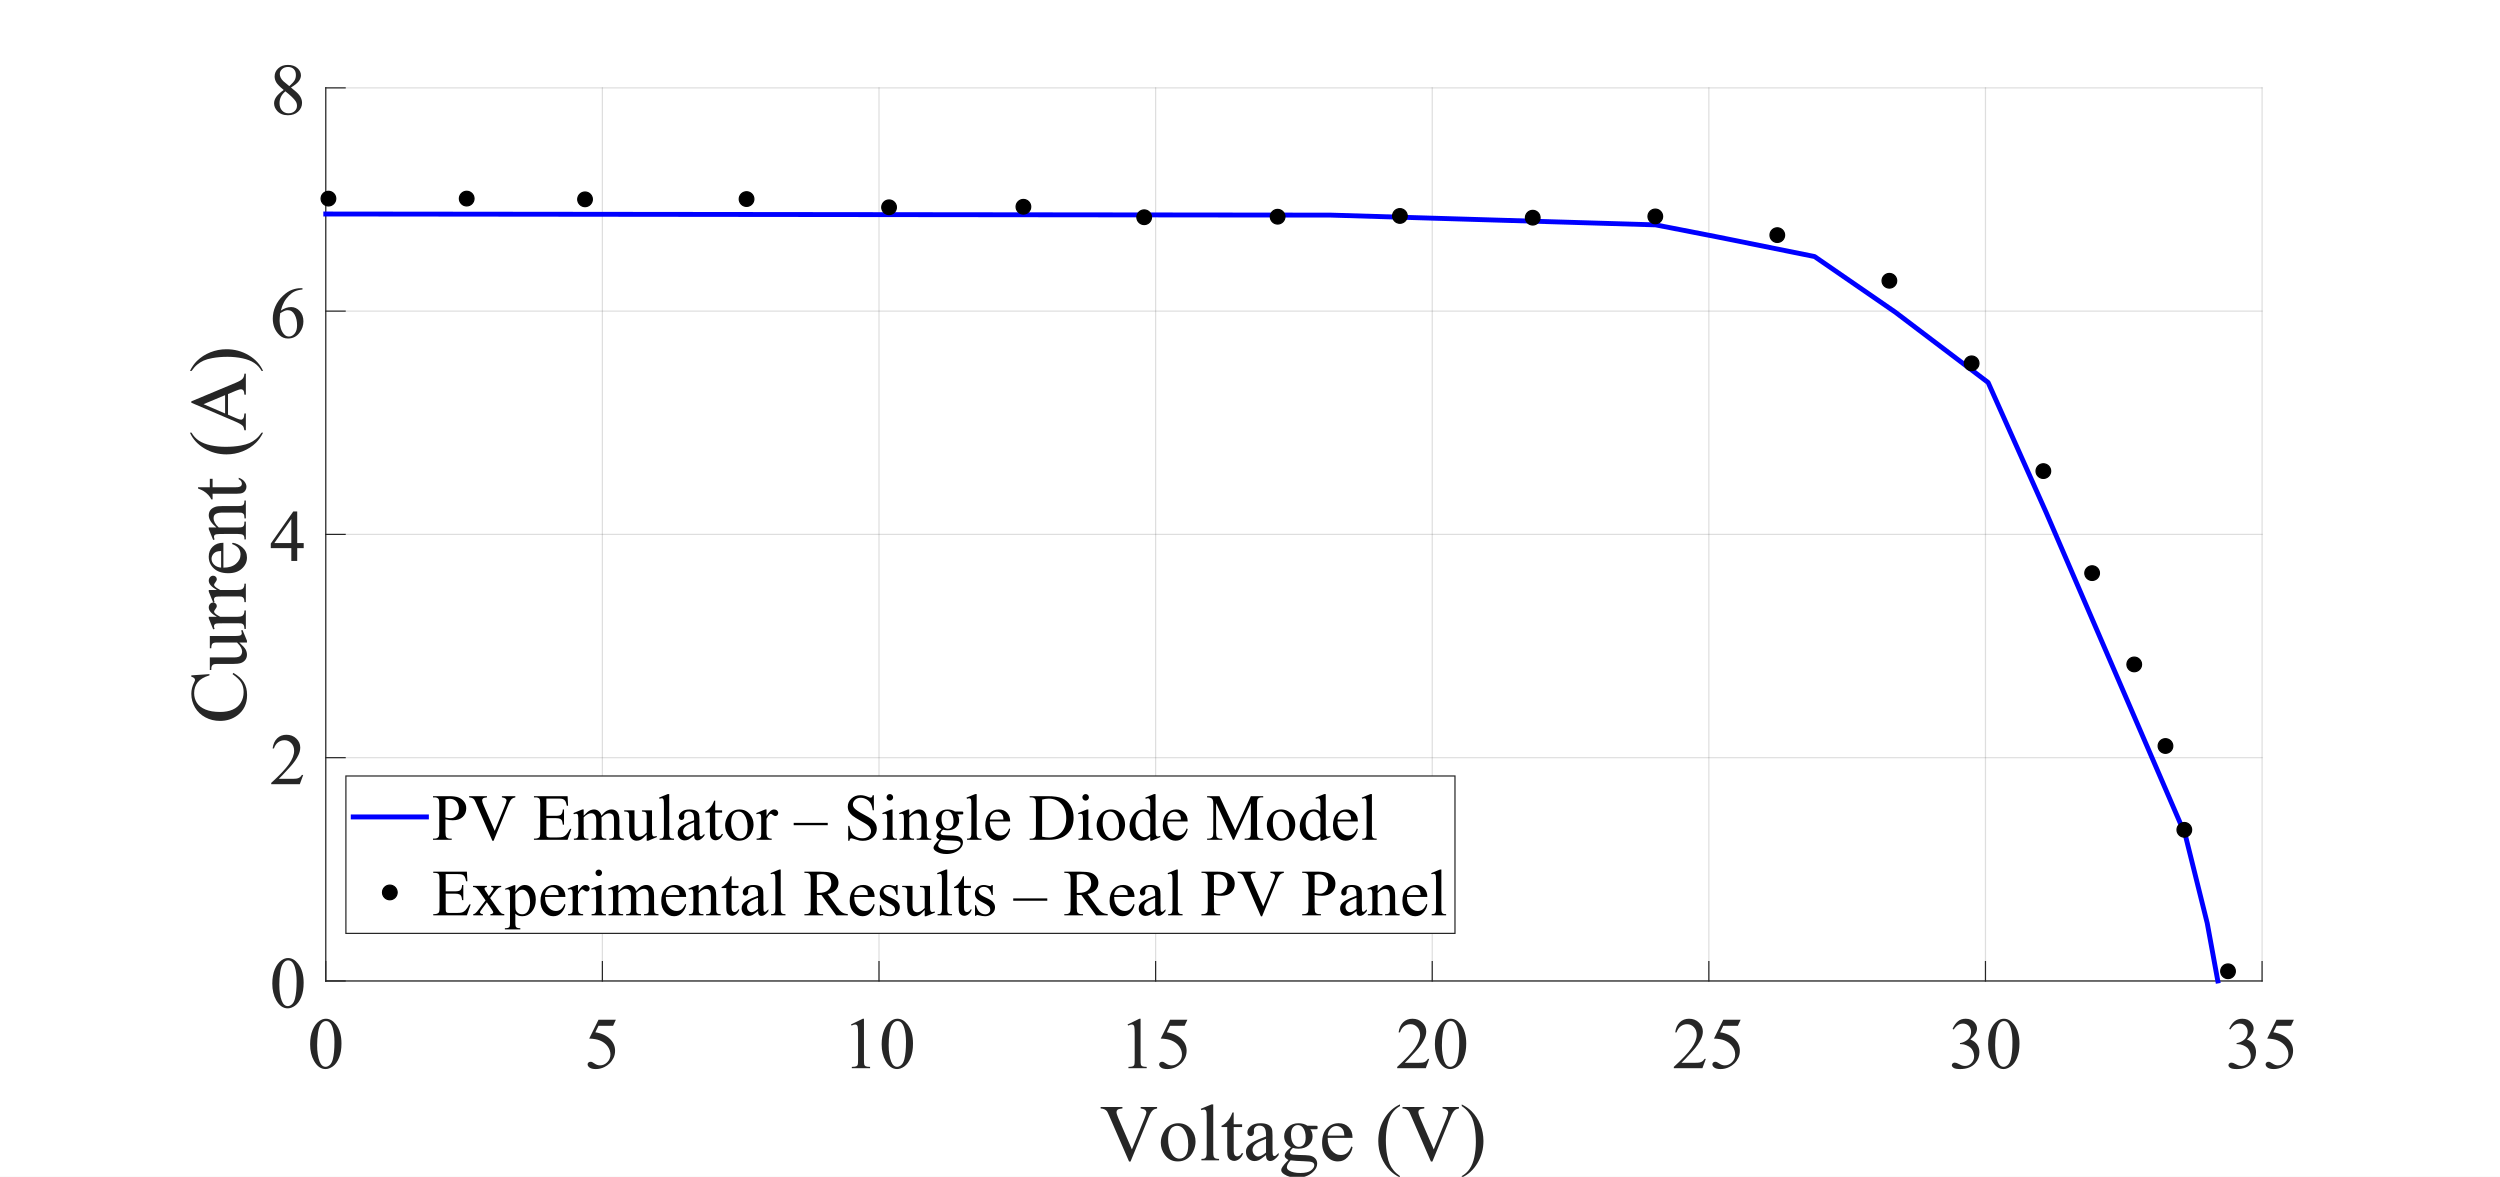 <?xml version="1.0"?>
<!DOCTYPE svg PUBLIC '-//W3C//DTD SVG 1.0//EN'
          'http://www.w3.org/TR/2001/REC-SVG-20010904/DTD/svg10.dtd'>
<svg xmlns:xlink="http://www.w3.org/1999/xlink" style="fill-opacity:1; color-rendering:auto; color-interpolation:auto; text-rendering:auto; stroke:black; stroke-linecap:square; stroke-miterlimit:10; shape-rendering:auto; stroke-opacity:1; fill:black; stroke-dasharray:none; font-weight:normal; stroke-width:1; font-family:'Dialog'; font-style:normal; stroke-linejoin:miter; font-size:12px; stroke-dashoffset:0; image-rendering:auto;" width="1366" height="643" xmlns="http://www.w3.org/2000/svg"
><rect width="100%" height="100%" fill="#808080" stroke="none"/><!--Generated by the Batik Graphics2D SVG Generator--><defs id="genericDefs"
  /><g
  ><defs id="defs1"
    ><clipPath clipPathUnits="userSpaceOnUse" id="clipPath1"
      ><path d="M0 0 L1366 0 L1366 643 L0 643 L0 0 Z"
      /></clipPath
    ></defs
    ><g style="fill:white; stroke:white;"
    ><rect x="0" y="0" width="1366" style="clip-path:url(#clipPath1); stroke:none;" height="643"
    /></g
    ><g style="fill:white; text-rendering:optimizeSpeed; color-rendering:optimizeSpeed; image-rendering:optimizeSpeed; shape-rendering:crispEdges; stroke:white; color-interpolation:sRGB;"
    ><rect x="0" width="1366" height="643" y="0" style="stroke:none;"
      /><path style="stroke:none;" d="M178 536 L1236 536 L1236 48 L178 48 Z"
    /></g
    ><g style="stroke-linecap:butt; fill-opacity:0.149; fill:rgb(38,38,38); text-rendering:geometricPrecision; image-rendering:optimizeQuality; color-rendering:optimizeQuality; stroke-linejoin:round; stroke:rgb(38,38,38); color-interpolation:linearRGB; stroke-width:0.667; stroke-opacity:0.149;"
    ><line y2="48" style="fill:none;" x1="178" x2="178" y1="536"
      /><line y2="48" style="fill:none;" x1="329.143" x2="329.143" y1="536"
      /><line y2="48" style="fill:none;" x1="480.286" x2="480.286" y1="536"
      /><line y2="48" style="fill:none;" x1="631.429" x2="631.429" y1="536"
      /><line y2="48" style="fill:none;" x1="782.571" x2="782.571" y1="536"
      /><line y2="48" style="fill:none;" x1="933.714" x2="933.714" y1="536"
      /><line y2="48" style="fill:none;" x1="1084.857" x2="1084.857" y1="536"
      /><line y2="48" style="fill:none;" x1="1236" x2="1236" y1="536"
      /><line y2="536" style="fill:none;" x1="1236" x2="178" y1="536"
      /><line y2="414" style="fill:none;" x1="1236" x2="178" y1="414"
      /><line y2="292" style="fill:none;" x1="1236" x2="178" y1="292"
      /><line y2="170" style="fill:none;" x1="1236" x2="178" y1="170"
      /><line y2="48" style="fill:none;" x1="1236" x2="178" y1="48"
      /><line x1="178" x2="1236" y1="536" style="stroke-linecap:square; fill-opacity:1; fill:none; stroke-opacity:1;" y2="536"
      /><line x1="178" x2="178" y1="536" style="stroke-linecap:square; fill-opacity:1; fill:none; stroke-opacity:1;" y2="525.42"
      /><line x1="329.143" x2="329.143" y1="536" style="stroke-linecap:square; fill-opacity:1; fill:none; stroke-opacity:1;" y2="525.42"
      /><line x1="480.286" x2="480.286" y1="536" style="stroke-linecap:square; fill-opacity:1; fill:none; stroke-opacity:1;" y2="525.42"
      /><line x1="631.429" x2="631.429" y1="536" style="stroke-linecap:square; fill-opacity:1; fill:none; stroke-opacity:1;" y2="525.42"
      /><line x1="782.571" x2="782.571" y1="536" style="stroke-linecap:square; fill-opacity:1; fill:none; stroke-opacity:1;" y2="525.42"
      /><line x1="933.714" x2="933.714" y1="536" style="stroke-linecap:square; fill-opacity:1; fill:none; stroke-opacity:1;" y2="525.42"
      /><line x1="1084.857" x2="1084.857" y1="536" style="stroke-linecap:square; fill-opacity:1; fill:none; stroke-opacity:1;" y2="525.42"
      /><line x1="1236" x2="1236" y1="536" style="stroke-linecap:square; fill-opacity:1; fill:none; stroke-opacity:1;" y2="525.42"
    /></g
    ><g transform="translate(178,546.667)" style="font-size:40px; fill:rgb(38,38,38); text-rendering:geometricPrecision; image-rendering:optimizeQuality; color-rendering:optimizeQuality; font-family:'Times New Roman'; stroke:rgb(38,38,38); color-interpolation:linearRGB;"
    ><path style="stroke:none;" d="M-8.547 23.906 Q-8.547 19.375 -7.18 16.109 Q-5.812 12.844 -3.547 11.234 Q-1.797 9.969 0.078 9.969 Q3.125 9.969 5.547 13.078 Q8.578 16.922 8.578 23.5 Q8.578 28.109 7.25 31.336 Q5.922 34.562 3.859 36.016 Q1.797 37.469 -0.109 37.469 Q-3.906 37.469 -6.422 33 Q-8.547 29.219 -8.547 23.906 ZM-4.719 24.406 Q-4.719 29.875 -3.375 33.328 Q-2.266 36.234 -0.062 36.234 Q1 36.234 2.133 35.289 Q3.266 34.344 3.844 32.109 Q4.75 28.75 4.75 22.641 Q4.75 18.109 3.812 15.078 Q3.109 12.844 2 11.906 Q1.188 11.25 0.062 11.25 Q-1.266 11.25 -2.297 12.453 Q-3.703 14.062 -4.211 17.539 Q-4.719 21.016 -4.719 24.406 Z"
    /></g
    ><g transform="translate(329.143,546.667)" style="font-size:40px; fill:rgb(38,38,38); text-rendering:geometricPrecision; image-rendering:optimizeQuality; color-rendering:optimizeQuality; font-family:'Times New Roman'; stroke:rgb(38,38,38); color-interpolation:linearRGB;"
    ><path style="stroke:none;" d="M7.359 10.516 L5.844 13.828 L-2.125 13.828 L-3.859 17.391 Q1.312 18.156 4.344 21.234 Q6.938 23.891 6.938 27.484 Q6.938 29.578 6.086 31.352 Q5.234 33.125 3.945 34.375 Q2.656 35.625 1.078 36.391 Q-1.172 37.469 -3.531 37.469 Q-5.922 37.469 -7 36.656 Q-8.078 35.844 -8.078 34.875 Q-8.078 34.328 -7.633 33.906 Q-7.188 33.484 -6.5 33.484 Q-6 33.484 -5.617 33.641 Q-5.234 33.797 -4.312 34.438 Q-2.844 35.453 -1.344 35.453 Q0.938 35.453 2.664 33.727 Q4.391 32 4.391 29.516 Q4.391 27.109 2.852 25.031 Q1.312 22.953 -1.406 21.828 Q-3.531 20.938 -7.203 20.812 L-2.125 10.516 L7.359 10.516 Z"
    /></g
    ><g transform="translate(480.286,546.667)" style="font-size:40px; fill:rgb(38,38,38); text-rendering:geometricPrecision; image-rendering:optimizeQuality; color-rendering:optimizeQuality; font-family:'Times New Roman'; stroke:rgb(38,38,38); color-interpolation:linearRGB;"
    ><path style="stroke:none;" d="M-15.312 13.109 L-8.859 9.969 L-8.219 9.969 L-8.219 32.328 Q-8.219 34.562 -8.031 35.109 Q-7.844 35.656 -7.258 35.945 Q-6.672 36.234 -4.875 36.281 L-4.875 37 L-14.844 37 L-14.844 36.281 Q-12.969 36.234 -12.422 35.953 Q-11.875 35.672 -11.656 35.195 Q-11.438 34.719 -11.438 32.328 L-11.438 18.031 Q-11.438 15.141 -11.641 14.328 Q-11.781 13.703 -12.141 13.406 Q-12.5 13.109 -13 13.109 Q-13.734 13.109 -15.016 13.719 L-15.312 13.109 ZM1.453 23.906 Q1.453 19.375 2.82 16.109 Q4.188 12.844 6.453 11.234 Q8.203 9.969 10.078 9.969 Q13.125 9.969 15.547 13.078 Q18.578 16.922 18.578 23.5 Q18.578 28.109 17.25 31.336 Q15.922 34.562 13.859 36.016 Q11.797 37.469 9.891 37.469 Q6.094 37.469 3.578 33 Q1.453 29.219 1.453 23.906 ZM5.281 24.406 Q5.281 29.875 6.625 33.328 Q7.734 36.234 9.938 36.234 Q11 36.234 12.133 35.289 Q13.266 34.344 13.844 32.109 Q14.75 28.75 14.75 22.641 Q14.75 18.109 13.812 15.078 Q13.109 12.844 12 11.906 Q11.188 11.25 10.062 11.25 Q8.734 11.25 7.703 12.453 Q6.297 14.062 5.789 17.539 Q5.281 21.016 5.281 24.406 Z"
    /></g
    ><g transform="translate(631.429,546.667)" style="font-size:40px; fill:rgb(38,38,38); text-rendering:geometricPrecision; image-rendering:optimizeQuality; color-rendering:optimizeQuality; font-family:'Times New Roman'; stroke:rgb(38,38,38); color-interpolation:linearRGB;"
    ><path style="stroke:none;" d="M-15.312 13.109 L-8.859 9.969 L-8.219 9.969 L-8.219 32.328 Q-8.219 34.562 -8.031 35.109 Q-7.844 35.656 -7.258 35.945 Q-6.672 36.234 -4.875 36.281 L-4.875 37 L-14.844 37 L-14.844 36.281 Q-12.969 36.234 -12.422 35.953 Q-11.875 35.672 -11.656 35.195 Q-11.438 34.719 -11.438 32.328 L-11.438 18.031 Q-11.438 15.141 -11.641 14.328 Q-11.781 13.703 -12.141 13.406 Q-12.5 13.109 -13 13.109 Q-13.734 13.109 -15.016 13.719 L-15.312 13.109 ZM17.359 10.516 L15.844 13.828 L7.875 13.828 L6.141 17.391 Q11.312 18.156 14.344 21.234 Q16.938 23.891 16.938 27.484 Q16.938 29.578 16.086 31.352 Q15.234 33.125 13.945 34.375 Q12.656 35.625 11.078 36.391 Q8.828 37.469 6.469 37.469 Q4.078 37.469 3 36.656 Q1.922 35.844 1.922 34.875 Q1.922 34.328 2.367 33.906 Q2.812 33.484 3.5 33.484 Q4 33.484 4.383 33.641 Q4.766 33.797 5.688 34.438 Q7.156 35.453 8.656 35.453 Q10.938 35.453 12.664 33.727 Q14.391 32 14.391 29.516 Q14.391 27.109 12.852 25.031 Q11.312 22.953 8.594 21.828 Q6.469 20.938 2.797 20.812 L7.875 10.516 L17.359 10.516 Z"
    /></g
    ><g transform="translate(782.571,546.667)" style="font-size:40px; fill:rgb(38,38,38); text-rendering:geometricPrecision; image-rendering:optimizeQuality; color-rendering:optimizeQuality; font-family:'Times New Roman'; stroke:rgb(38,38,38); color-interpolation:linearRGB;"
    ><path style="stroke:none;" d="M-1.656 31.906 L-3.516 37 L-19.141 37 L-19.141 36.281 Q-12.25 29.984 -9.438 26 Q-6.625 22.016 -6.625 18.719 Q-6.625 16.203 -8.164 14.578 Q-9.703 12.953 -11.859 12.953 Q-13.812 12.953 -15.359 14.094 Q-16.906 15.234 -17.656 17.453 L-18.375 17.453 Q-17.891 13.828 -15.867 11.898 Q-13.844 9.969 -10.812 9.969 Q-7.594 9.969 -5.438 12.039 Q-3.281 14.109 -3.281 16.922 Q-3.281 18.938 -4.219 20.938 Q-5.656 24.109 -8.906 27.641 Q-13.766 32.953 -14.984 34.047 L-8.062 34.047 Q-5.953 34.047 -5.102 33.891 Q-4.25 33.734 -3.57 33.258 Q-2.891 32.781 -2.375 31.906 L-1.656 31.906 ZM1.453 23.906 Q1.453 19.375 2.82 16.109 Q4.188 12.844 6.453 11.234 Q8.203 9.969 10.078 9.969 Q13.125 9.969 15.547 13.078 Q18.578 16.922 18.578 23.5 Q18.578 28.109 17.25 31.336 Q15.922 34.562 13.859 36.016 Q11.797 37.469 9.891 37.469 Q6.094 37.469 3.578 33 Q1.453 29.219 1.453 23.906 ZM5.281 24.406 Q5.281 29.875 6.625 33.328 Q7.734 36.234 9.938 36.234 Q11 36.234 12.133 35.289 Q13.266 34.344 13.844 32.109 Q14.75 28.75 14.75 22.641 Q14.75 18.109 13.812 15.078 Q13.109 12.844 12 11.906 Q11.188 11.25 10.062 11.25 Q8.734 11.25 7.703 12.453 Q6.297 14.062 5.789 17.539 Q5.281 21.016 5.281 24.406 Z"
    /></g
    ><g transform="translate(933.714,546.667)" style="font-size:40px; fill:rgb(38,38,38); text-rendering:geometricPrecision; image-rendering:optimizeQuality; color-rendering:optimizeQuality; font-family:'Times New Roman'; stroke:rgb(38,38,38); color-interpolation:linearRGB;"
    ><path style="stroke:none;" d="M-1.656 31.906 L-3.516 37 L-19.141 37 L-19.141 36.281 Q-12.25 29.984 -9.438 26 Q-6.625 22.016 -6.625 18.719 Q-6.625 16.203 -8.164 14.578 Q-9.703 12.953 -11.859 12.953 Q-13.812 12.953 -15.359 14.094 Q-16.906 15.234 -17.656 17.453 L-18.375 17.453 Q-17.891 13.828 -15.867 11.898 Q-13.844 9.969 -10.812 9.969 Q-7.594 9.969 -5.438 12.039 Q-3.281 14.109 -3.281 16.922 Q-3.281 18.938 -4.219 20.938 Q-5.656 24.109 -8.906 27.641 Q-13.766 32.953 -14.984 34.047 L-8.062 34.047 Q-5.953 34.047 -5.102 33.891 Q-4.25 33.734 -3.57 33.258 Q-2.891 32.781 -2.375 31.906 L-1.656 31.906 ZM17.359 10.516 L15.844 13.828 L7.875 13.828 L6.141 17.391 Q11.312 18.156 14.344 21.234 Q16.938 23.891 16.938 27.484 Q16.938 29.578 16.086 31.352 Q15.234 33.125 13.945 34.375 Q12.656 35.625 11.078 36.391 Q8.828 37.469 6.469 37.469 Q4.078 37.469 3 36.656 Q1.922 35.844 1.922 34.875 Q1.922 34.328 2.367 33.906 Q2.812 33.484 3.5 33.484 Q4 33.484 4.383 33.641 Q4.766 33.797 5.688 34.438 Q7.156 35.453 8.656 35.453 Q10.938 35.453 12.664 33.727 Q14.391 32 14.391 29.516 Q14.391 27.109 12.852 25.031 Q11.312 22.953 8.594 21.828 Q6.469 20.938 2.797 20.812 L7.875 10.516 L17.359 10.516 Z"
    /></g
    ><g transform="translate(1084.857,546.667)" style="font-size:40px; fill:rgb(38,38,38); text-rendering:geometricPrecision; image-rendering:optimizeQuality; color-rendering:optimizeQuality; font-family:'Times New Roman'; stroke:rgb(38,38,38); color-interpolation:linearRGB;"
    ><path style="stroke:none;" d="M-17.969 15.547 Q-16.828 12.875 -15.102 11.422 Q-13.375 9.969 -10.797 9.969 Q-7.609 9.969 -5.922 12.031 Q-4.625 13.578 -4.625 15.344 Q-4.625 18.234 -8.266 21.312 Q-5.812 22.266 -4.562 24.047 Q-3.312 25.828 -3.312 28.234 Q-3.312 31.672 -5.5 34.188 Q-8.359 37.469 -13.766 37.469 Q-16.438 37.469 -17.406 36.805 Q-18.375 36.141 -18.375 35.375 Q-18.375 34.812 -17.914 34.383 Q-17.453 33.953 -16.812 33.953 Q-16.328 33.953 -15.812 34.109 Q-15.484 34.203 -14.312 34.82 Q-13.141 35.438 -12.688 35.547 Q-11.969 35.766 -11.156 35.766 Q-9.156 35.766 -7.68 34.227 Q-6.203 32.688 -6.203 30.578 Q-6.203 29.031 -6.891 27.562 Q-7.406 26.469 -8 25.906 Q-8.844 25.125 -10.312 24.492 Q-11.781 23.859 -13.297 23.859 L-13.922 23.859 L-13.922 23.266 Q-12.375 23.078 -10.828 22.156 Q-9.281 21.234 -8.578 19.945 Q-7.875 18.656 -7.875 17.109 Q-7.875 15.109 -9.133 13.867 Q-10.391 12.625 -12.266 12.625 Q-15.297 12.625 -17.328 15.859 L-17.969 15.547 ZM1.453 23.906 Q1.453 19.375 2.82 16.109 Q4.188 12.844 6.453 11.234 Q8.203 9.969 10.078 9.969 Q13.125 9.969 15.547 13.078 Q18.578 16.922 18.578 23.5 Q18.578 28.109 17.25 31.336 Q15.922 34.562 13.859 36.016 Q11.797 37.469 9.891 37.469 Q6.094 37.469 3.578 33 Q1.453 29.219 1.453 23.906 ZM5.281 24.406 Q5.281 29.875 6.625 33.328 Q7.734 36.234 9.938 36.234 Q11 36.234 12.133 35.289 Q13.266 34.344 13.844 32.109 Q14.75 28.75 14.75 22.641 Q14.75 18.109 13.812 15.078 Q13.109 12.844 12 11.906 Q11.188 11.25 10.062 11.25 Q8.734 11.25 7.703 12.453 Q6.297 14.062 5.789 17.539 Q5.281 21.016 5.281 24.406 Z"
    /></g
    ><g transform="translate(1236,546.667)" style="font-size:40px; fill:rgb(38,38,38); text-rendering:geometricPrecision; image-rendering:optimizeQuality; color-rendering:optimizeQuality; font-family:'Times New Roman'; stroke:rgb(38,38,38); color-interpolation:linearRGB;"
    ><path style="stroke:none;" d="M-17.969 15.547 Q-16.828 12.875 -15.102 11.422 Q-13.375 9.969 -10.797 9.969 Q-7.609 9.969 -5.922 12.031 Q-4.625 13.578 -4.625 15.344 Q-4.625 18.234 -8.266 21.312 Q-5.812 22.266 -4.562 24.047 Q-3.312 25.828 -3.312 28.234 Q-3.312 31.672 -5.5 34.188 Q-8.359 37.469 -13.766 37.469 Q-16.438 37.469 -17.406 36.805 Q-18.375 36.141 -18.375 35.375 Q-18.375 34.812 -17.914 34.383 Q-17.453 33.953 -16.812 33.953 Q-16.328 33.953 -15.812 34.109 Q-15.484 34.203 -14.312 34.82 Q-13.141 35.438 -12.688 35.547 Q-11.969 35.766 -11.156 35.766 Q-9.156 35.766 -7.68 34.227 Q-6.203 32.688 -6.203 30.578 Q-6.203 29.031 -6.891 27.562 Q-7.406 26.469 -8 25.906 Q-8.844 25.125 -10.312 24.492 Q-11.781 23.859 -13.297 23.859 L-13.922 23.859 L-13.922 23.266 Q-12.375 23.078 -10.828 22.156 Q-9.281 21.234 -8.578 19.945 Q-7.875 18.656 -7.875 17.109 Q-7.875 15.109 -9.133 13.867 Q-10.391 12.625 -12.266 12.625 Q-15.297 12.625 -17.328 15.859 L-17.969 15.547 ZM17.359 10.516 L15.844 13.828 L7.875 13.828 L6.141 17.391 Q11.312 18.156 14.344 21.234 Q16.938 23.891 16.938 27.484 Q16.938 29.578 16.086 31.352 Q15.234 33.125 13.945 34.375 Q12.656 35.625 11.078 36.391 Q8.828 37.469 6.469 37.469 Q4.078 37.469 3 36.656 Q1.922 35.844 1.922 34.875 Q1.922 34.328 2.367 33.906 Q2.812 33.484 3.5 33.484 Q4 33.484 4.383 33.641 Q4.766 33.797 5.688 34.438 Q7.156 35.453 8.656 35.453 Q10.938 35.453 12.664 33.727 Q14.391 32 14.391 29.516 Q14.391 27.109 12.852 25.031 Q11.312 22.953 8.594 21.828 Q6.469 20.938 2.797 20.812 L7.875 10.516 L17.359 10.516 Z"
    /></g
    ><g transform="translate(707,593)" style="font-size:44px; fill:rgb(38,38,38); text-rendering:geometricPrecision; image-rendering:optimizeQuality; color-rendering:optimizeQuality; font-family:'Times New Roman'; stroke:rgb(38,38,38); color-interpolation:linearRGB;"
    ><path style="stroke:none;" d="M-74.766 11.859 L-74.766 12.656 Q-76.312 12.938 -77.109 13.656 Q-78.234 14.703 -79.125 16.875 L-89.281 41.672 L-90.078 41.672 L-101 16.547 Q-101.828 14.609 -102.172 14.188 Q-102.719 13.516 -103.5 13.141 Q-104.281 12.766 -105.609 12.656 L-105.609 11.859 L-93.703 11.859 L-93.703 12.656 Q-95.734 12.859 -96.336 13.352 Q-96.938 13.844 -96.938 14.609 Q-96.938 15.688 -95.938 17.969 L-88.531 35.047 L-81.656 18.188 Q-80.641 15.688 -80.641 14.719 Q-80.641 14.094 -81.266 13.531 Q-81.891 12.969 -83.375 12.719 Q-83.484 12.703 -83.734 12.656 L-83.734 11.859 L-74.766 11.859 ZM-63.225 20.734 Q-58.756 20.734 -56.053 24.141 Q-53.756 27.031 -53.756 30.797 Q-53.756 33.438 -55.022 36.141 Q-56.287 38.844 -58.506 40.227 Q-60.725 41.609 -63.459 41.609 Q-67.912 41.609 -70.522 38.062 Q-72.74 35.062 -72.74 31.359 Q-72.74 28.641 -71.397 25.969 Q-70.053 23.297 -67.865 22.016 Q-65.678 20.734 -63.225 20.734 ZM-63.897 22.141 Q-65.022 22.141 -66.178 22.812 Q-67.334 23.484 -68.037 25.188 Q-68.74 26.891 -68.74 29.547 Q-68.74 33.844 -67.037 36.961 Q-65.334 40.078 -62.537 40.078 Q-60.459 40.078 -59.1 38.359 Q-57.74 36.641 -57.74 32.453 Q-57.74 27.203 -60.006 24.203 Q-61.522 22.141 -63.897 22.141 ZM-44.084 10.453 L-44.084 36.547 Q-44.084 38.406 -43.81 39.008 Q-43.537 39.609 -42.982 39.914 Q-42.428 40.219 -40.897 40.219 L-40.897 41 L-50.553 41 L-50.553 40.219 Q-49.193 40.219 -48.701 39.945 Q-48.209 39.672 -47.928 39.023 Q-47.647 38.375 -47.647 36.547 L-47.647 18.672 Q-47.647 15.344 -47.795 14.586 Q-47.943 13.828 -48.279 13.547 Q-48.615 13.266 -49.131 13.266 Q-49.693 13.266 -50.553 13.609 L-50.912 12.859 L-45.053 10.453 L-44.084 10.453 ZM-32.906 14.859 L-32.906 21.312 L-28.312 21.312 L-28.312 22.828 L-32.906 22.828 L-32.906 35.578 Q-32.906 37.5 -32.359 38.164 Q-31.812 38.828 -30.953 38.828 Q-30.25 38.828 -29.578 38.391 Q-28.906 37.953 -28.547 37.094 L-27.703 37.094 Q-28.469 39.188 -29.844 40.258 Q-31.219 41.328 -32.672 41.328 Q-33.656 41.328 -34.602 40.773 Q-35.547 40.219 -36 39.203 Q-36.453 38.188 -36.453 36.062 L-36.453 22.828 L-39.562 22.828 L-39.562 22.109 Q-38.391 21.641 -37.156 20.516 Q-35.922 19.391 -34.953 17.844 Q-34.453 17.016 -33.578 14.859 L-32.906 14.859 ZM-15.244 38.156 Q-18.275 40.5 -19.057 40.875 Q-20.213 41.406 -21.525 41.406 Q-23.557 41.406 -24.885 40.008 Q-26.213 38.609 -26.213 36.344 Q-26.213 34.891 -25.557 33.844 Q-24.682 32.391 -22.502 31.102 Q-20.322 29.812 -15.244 27.953 L-15.244 27.188 Q-15.244 24.234 -16.182 23.141 Q-17.119 22.047 -18.9 22.047 Q-20.26 22.047 -21.057 22.781 Q-21.869 23.516 -21.869 24.453 L-21.822 25.703 Q-21.822 26.688 -22.33 27.227 Q-22.838 27.766 -23.65 27.766 Q-24.447 27.766 -24.947 27.203 Q-25.447 26.641 -25.447 25.688 Q-25.447 23.828 -23.557 22.281 Q-21.666 20.734 -18.26 20.734 Q-15.635 20.734 -13.963 21.625 Q-12.697 22.281 -12.088 23.703 Q-11.697 24.625 -11.697 27.484 L-11.697 34.172 Q-11.697 36.984 -11.596 37.617 Q-11.494 38.25 -11.244 38.461 Q-10.994 38.672 -10.666 38.672 Q-10.322 38.672 -10.072 38.531 Q-9.619 38.25 -8.338 36.953 L-8.338 38.156 Q-10.744 41.391 -12.932 41.391 Q-13.979 41.391 -14.604 40.656 Q-15.229 39.922 -15.244 38.156 ZM-15.244 36.766 L-15.244 29.266 Q-18.494 30.562 -19.432 31.094 Q-21.135 32.047 -21.869 33.078 Q-22.604 34.109 -22.604 35.328 Q-22.604 36.875 -21.674 37.898 Q-20.744 38.922 -19.541 38.922 Q-17.916 38.922 -15.244 36.766 ZM-1.605 33.828 Q-3.418 32.938 -4.379 31.359 Q-5.34 29.781 -5.34 27.875 Q-5.34 24.953 -3.137 22.844 Q-0.934 20.734 2.504 20.734 Q5.316 20.734 7.379 22.109 L11.535 22.109 Q12.473 22.109 12.621 22.164 Q12.77 22.219 12.832 22.344 Q12.957 22.547 12.957 23.031 Q12.957 23.594 12.848 23.812 Q12.785 23.922 12.629 23.984 Q12.473 24.047 11.535 24.047 L8.988 24.047 Q10.191 25.594 10.191 28 Q10.191 30.75 8.082 32.703 Q5.973 34.656 2.426 34.656 Q0.973 34.656 -0.559 34.234 Q-1.496 35.047 -1.832 35.656 Q-2.168 36.266 -2.168 36.703 Q-2.168 37.062 -1.809 37.406 Q-1.449 37.75 -0.418 37.906 Q0.176 37.984 2.582 38.062 Q7.004 38.156 8.316 38.359 Q10.316 38.641 11.512 39.844 Q12.707 41.047 12.707 42.812 Q12.707 45.234 10.426 47.359 Q7.066 50.5 1.676 50.5 Q-2.465 50.5 -5.324 48.625 Q-6.934 47.547 -6.934 46.391 Q-6.934 45.875 -6.699 45.359 Q-6.34 44.562 -5.199 43.156 Q-5.043 42.953 -2.996 40.828 Q-4.121 40.156 -4.582 39.633 Q-5.043 39.109 -5.043 38.438 Q-5.043 37.688 -4.434 36.68 Q-3.824 35.672 -1.605 33.828 ZM2.129 21.766 Q0.535 21.766 -0.535 23.039 Q-1.605 24.312 -1.605 26.922 Q-1.605 30.328 -0.152 32.188 Q0.973 33.609 2.691 33.609 Q4.316 33.609 5.371 32.383 Q6.426 31.156 6.426 28.531 Q6.426 25.125 4.941 23.188 Q3.848 21.766 2.129 21.766 ZM-1.824 41 Q-2.824 42.094 -3.34 43.039 Q-3.856 43.984 -3.856 44.781 Q-3.856 45.812 -2.621 46.594 Q-0.465 47.922 3.598 47.922 Q7.457 47.922 9.293 46.555 Q11.129 45.188 11.129 43.641 Q11.129 42.531 10.035 42.047 Q8.926 41.578 5.613 41.5 Q0.785 41.359 -1.824 41 ZM18.441 28.734 Q18.41 33.109 20.566 35.609 Q22.707 38.094 25.613 38.094 Q27.551 38.094 28.98 37.031 Q30.41 35.969 31.379 33.391 L32.035 33.828 Q31.582 36.766 29.418 39.188 Q27.254 41.609 23.988 41.609 Q20.441 41.609 17.918 38.844 Q15.395 36.078 15.395 31.422 Q15.395 26.375 17.98 23.547 Q20.566 20.719 24.473 20.719 Q27.785 20.719 29.91 22.898 Q32.035 25.078 32.035 28.734 L18.441 28.734 ZM18.441 27.484 L27.551 27.484 Q27.441 25.594 27.098 24.828 Q26.566 23.625 25.496 22.938 Q24.426 22.25 23.27 22.25 Q21.488 22.25 20.082 23.633 Q18.676 25.016 18.441 27.484 ZM57.955 49.609 L57.955 50.406 Q54.705 48.781 52.533 46.594 Q49.44 43.469 47.768 39.234 Q46.096 35 46.096 30.453 Q46.096 23.797 49.377 18.305 Q52.658 12.812 57.955 10.453 L57.955 11.344 Q55.299 12.812 53.603 15.344 Q51.908 17.875 51.072 21.766 Q50.236 25.656 50.236 29.891 Q50.236 34.484 50.94 38.25 Q51.502 41.219 52.299 43.008 Q53.096 44.797 54.44 46.453 Q55.783 48.109 57.955 49.609 ZM90.17 11.859 L90.17 12.656 Q88.623 12.938 87.826 13.656 Q86.701 14.703 85.811 16.875 L75.654 41.672 L74.857 41.672 L63.935 16.547 Q63.107 14.609 62.764 14.188 Q62.217 13.516 61.435 13.141 Q60.654 12.766 59.326 12.656 L59.326 11.859 L71.232 11.859 L71.232 12.656 Q69.201 12.859 68.6 13.352 Q67.998 13.844 67.998 14.609 Q67.998 15.688 68.998 17.969 L76.404 35.047 L83.279 18.188 Q84.295 15.688 84.295 14.719 Q84.295 14.094 83.67 13.531 Q83.045 12.969 81.561 12.719 Q81.451 12.703 81.201 12.656 L81.201 11.859 L90.17 11.859 ZM91.695 11.344 L91.695 10.453 Q94.961 12.062 97.133 14.25 Q100.211 17.391 101.883 21.609 Q103.555 25.828 103.555 30.406 Q103.555 37.062 100.281 42.555 Q97.008 48.047 91.695 50.406 L91.695 49.609 Q94.336 48.141 96.047 45.609 Q97.758 43.078 98.586 39.18 Q99.414 35.281 99.414 31.047 Q99.414 26.469 98.711 22.688 Q98.164 19.734 97.359 17.945 Q96.555 16.156 95.227 14.508 Q93.898 12.859 91.695 11.344 Z"
    /></g
    ><g style="fill:rgb(38,38,38); text-rendering:geometricPrecision; image-rendering:optimizeQuality; color-rendering:optimizeQuality; stroke-linejoin:round; stroke:rgb(38,38,38); color-interpolation:linearRGB; stroke-width:0.667;"
    ><line y2="48" style="fill:none;" x1="178" x2="178" y1="536"
      /><line y2="536" style="fill:none;" x1="178" x2="188.58" y1="536"
      /><line y2="414" style="fill:none;" x1="178" x2="188.58" y1="414"
      /><line y2="292" style="fill:none;" x1="178" x2="188.58" y1="292"
      /><line y2="170" style="fill:none;" x1="178" x2="188.58" y1="170"
      /><line y2="48" style="fill:none;" x1="178" x2="188.58" y1="48"
    /></g
    ><g transform="translate(167.333,536)" style="font-size:40px; fill:rgb(38,38,38); text-rendering:geometricPrecision; image-rendering:optimizeQuality; color-rendering:optimizeQuality; font-family:'Times New Roman'; stroke:rgb(38,38,38); color-interpolation:linearRGB;"
    ><path style="stroke:none;" d="M-18.547 1.406 Q-18.547 -3.125 -17.18 -6.391 Q-15.812 -9.656 -13.547 -11.266 Q-11.797 -12.531 -9.922 -12.531 Q-6.875 -12.531 -4.453 -9.422 Q-1.422 -5.578 -1.422 1 Q-1.422 5.609 -2.75 8.836 Q-4.078 12.062 -6.141 13.516 Q-8.203 14.969 -10.109 14.969 Q-13.906 14.969 -16.422 10.5 Q-18.547 6.719 -18.547 1.406 ZM-14.719 1.906 Q-14.719 7.375 -13.375 10.828 Q-12.266 13.734 -10.062 13.734 Q-9 13.734 -7.867 12.789 Q-6.734 11.844 -6.156 9.609 Q-5.25 6.25 -5.25 0.141 Q-5.25 -4.391 -6.188 -7.422 Q-6.891 -9.656 -8 -10.594 Q-8.812 -11.25 -9.938 -11.25 Q-11.266 -11.25 -12.297 -10.047 Q-13.703 -8.438 -14.211 -4.961 Q-14.719 -1.484 -14.719 1.906 Z"
    /></g
    ><g transform="translate(167.333,414)" style="font-size:40px; fill:rgb(38,38,38); text-rendering:geometricPrecision; image-rendering:optimizeQuality; color-rendering:optimizeQuality; font-family:'Times New Roman'; stroke:rgb(38,38,38); color-interpolation:linearRGB;"
    ><path style="stroke:none;" d="M-1.656 9.406 L-3.516 14.5 L-19.141 14.5 L-19.141 13.781 Q-12.25 7.484 -9.438 3.5 Q-6.625 -0.484 -6.625 -3.781 Q-6.625 -6.297 -8.164 -7.922 Q-9.703 -9.547 -11.859 -9.547 Q-13.812 -9.547 -15.359 -8.406 Q-16.906 -7.266 -17.656 -5.047 L-18.375 -5.047 Q-17.891 -8.672 -15.867 -10.602 Q-13.844 -12.531 -10.812 -12.531 Q-7.594 -12.531 -5.438 -10.461 Q-3.281 -8.391 -3.281 -5.578 Q-3.281 -3.562 -4.219 -1.562 Q-5.656 1.609 -8.906 5.141 Q-13.766 10.453 -14.984 11.547 L-8.062 11.547 Q-5.953 11.547 -5.102 11.391 Q-4.25 11.234 -3.57 10.758 Q-2.891 10.281 -2.375 9.406 L-1.656 9.406 Z"
    /></g
    ><g transform="translate(167.333,292)" style="font-size:40px; fill:rgb(38,38,38); text-rendering:geometricPrecision; image-rendering:optimizeQuality; color-rendering:optimizeQuality; font-family:'Times New Roman'; stroke:rgb(38,38,38); color-interpolation:linearRGB;"
    ><path style="stroke:none;" d="M-1.391 4.734 L-1.391 7.5 L-4.938 7.5 L-4.938 14.5 L-8.156 14.5 L-8.156 7.5 L-19.375 7.5 L-19.375 5 L-7.094 -12.531 L-4.938 -12.531 L-4.938 4.734 L-1.391 4.734 ZM-8.156 4.734 L-8.156 -8.406 L-17.453 4.734 L-8.156 4.734 Z"
    /></g
    ><g transform="translate(167.333,170)" style="font-size:40px; fill:rgb(38,38,38); text-rendering:geometricPrecision; image-rendering:optimizeQuality; color-rendering:optimizeQuality; font-family:'Times New Roman'; stroke:rgb(38,38,38); color-interpolation:linearRGB;"
    ><path style="stroke:none;" d="M-2.062 -12.531 L-2.062 -11.812 Q-4.641 -11.562 -6.273 -10.789 Q-7.906 -10.016 -9.5 -8.43 Q-11.094 -6.844 -12.141 -4.906 Q-13.188 -2.969 -13.891 -0.281 Q-11.078 -2.219 -8.234 -2.219 Q-5.531 -2.219 -3.539 -0.031 Q-1.547 2.156 -1.547 5.594 Q-1.547 8.906 -3.547 11.641 Q-5.969 14.969 -9.953 14.969 Q-12.672 14.969 -14.562 13.172 Q-18.281 9.672 -18.281 4.109 Q-18.281 0.547 -16.852 -2.656 Q-15.422 -5.859 -12.781 -8.336 Q-10.141 -10.812 -7.719 -11.672 Q-5.297 -12.531 -3.203 -12.531 L-2.062 -12.531 ZM-14.219 1.141 Q-14.562 3.781 -14.562 5.391 Q-14.562 7.266 -13.875 9.469 Q-13.188 11.672 -11.812 12.953 Q-10.812 13.875 -9.391 13.875 Q-7.688 13.875 -6.352 12.273 Q-5.016 10.672 -5.016 7.703 Q-5.016 4.359 -6.344 1.922 Q-7.672 -0.516 -10.109 -0.516 Q-10.859 -0.516 -11.711 -0.203 Q-12.562 0.109 -14.219 1.141 Z"
    /></g
    ><g transform="translate(167.333,48)" style="font-size:40px; fill:rgb(38,38,38); text-rendering:geometricPrecision; image-rendering:optimizeQuality; color-rendering:optimizeQuality; font-family:'Times New Roman'; stroke:rgb(38,38,38); color-interpolation:linearRGB;"
    ><path style="stroke:none;" d="M-12.328 1.156 Q-15.469 -1.422 -16.375 -2.984 Q-17.281 -4.547 -17.281 -6.219 Q-17.281 -8.797 -15.289 -10.664 Q-13.297 -12.531 -10 -12.531 Q-6.797 -12.531 -4.844 -10.797 Q-2.891 -9.062 -2.891 -6.828 Q-2.891 -5.344 -3.945 -3.805 Q-5 -2.266 -8.344 -0.172 Q-4.906 2.484 -3.781 4.016 Q-2.297 6 -2.297 8.203 Q-2.297 11 -4.43 12.984 Q-6.562 14.969 -10.016 14.969 Q-13.781 14.969 -15.891 12.609 Q-17.578 10.703 -17.578 8.469 Q-17.578 6.703 -16.398 4.977 Q-15.219 3.25 -12.328 1.156 ZM-9.25 -0.938 Q-6.906 -3.047 -6.281 -4.266 Q-5.656 -5.484 -5.656 -7.031 Q-5.656 -9.078 -6.812 -10.242 Q-7.969 -11.406 -9.953 -11.406 Q-11.953 -11.406 -13.203 -10.25 Q-14.453 -9.094 -14.453 -7.547 Q-14.453 -6.531 -13.938 -5.516 Q-13.422 -4.5 -12.453 -3.594 L-9.25 -0.938 ZM-11.406 1.906 Q-13.031 3.266 -13.812 4.875 Q-14.594 6.484 -14.594 8.359 Q-14.594 10.891 -13.211 12.398 Q-11.828 13.906 -9.703 13.906 Q-7.594 13.906 -6.328 12.719 Q-5.062 11.531 -5.062 9.828 Q-5.062 8.422 -5.797 7.312 Q-7.188 5.234 -11.406 1.906 Z"
    /></g
    ><g transform="translate(143.333,292) rotate(-90)" style="font-size:44px; fill:rgb(38,38,38); text-rendering:geometricPrecision; image-rendering:optimizeQuality; color-rendering:optimizeQuality; font-family:'Times New Roman'; stroke:rgb(38,38,38); color-interpolation:linearRGB;"
    ><path style="stroke:none;" d="M-77.016 -38.797 L-76.344 -28.891 L-77.016 -28.891 Q-78.344 -33.344 -80.812 -35.297 Q-83.281 -37.25 -86.734 -37.25 Q-89.641 -37.25 -91.984 -35.781 Q-94.328 -34.312 -95.672 -31.086 Q-97.016 -27.859 -97.016 -23.078 Q-97.016 -19.125 -95.742 -16.219 Q-94.469 -13.312 -91.93 -11.766 Q-89.391 -10.219 -86.125 -10.219 Q-83.281 -10.219 -81.109 -11.438 Q-78.938 -12.656 -76.344 -16.266 L-75.672 -15.828 Q-77.875 -11.938 -80.797 -10.133 Q-83.719 -8.328 -87.734 -8.328 Q-94.969 -8.328 -98.938 -13.703 Q-101.906 -17.703 -101.906 -23.109 Q-101.906 -27.484 -99.953 -31.133 Q-98 -34.781 -94.57 -36.789 Q-91.141 -38.797 -87.078 -38.797 Q-83.922 -38.797 -80.859 -37.25 Q-79.953 -36.781 -79.562 -36.781 Q-78.984 -36.781 -78.562 -37.188 Q-78 -37.766 -77.766 -38.797 L-77.016 -38.797 ZM-55.527 -28.688 L-55.527 -16.75 Q-55.527 -13.344 -55.363 -12.578 Q-55.199 -11.812 -54.848 -11.516 Q-54.496 -11.219 -54.027 -11.219 Q-53.355 -11.219 -52.512 -11.578 L-52.215 -10.828 L-58.105 -8.391 L-59.074 -8.391 L-59.074 -12.562 Q-61.605 -9.812 -62.934 -9.102 Q-64.262 -8.391 -65.746 -8.391 Q-67.402 -8.391 -68.621 -9.352 Q-69.84 -10.312 -70.309 -11.812 Q-70.777 -13.312 -70.777 -16.062 L-70.777 -24.859 Q-70.777 -26.25 -71.082 -26.789 Q-71.387 -27.328 -71.973 -27.617 Q-72.559 -27.906 -74.106 -27.891 L-74.106 -28.688 L-67.215 -28.688 L-67.215 -15.516 Q-67.215 -12.766 -66.254 -11.906 Q-65.293 -11.047 -63.949 -11.047 Q-63.027 -11.047 -61.855 -11.625 Q-60.684 -12.203 -59.074 -13.828 L-59.074 -24.984 Q-59.074 -26.656 -59.684 -27.25 Q-60.293 -27.844 -62.23 -27.891 L-62.23 -28.688 L-55.527 -28.688 ZM-45.012 -29.266 L-45.012 -24.828 Q-42.543 -29.266 -39.949 -29.266 Q-38.762 -29.266 -37.988 -28.547 Q-37.215 -27.828 -37.215 -26.875 Q-37.215 -26.031 -37.777 -25.453 Q-38.34 -24.875 -39.105 -24.875 Q-39.855 -24.875 -40.793 -25.617 Q-41.73 -26.359 -42.184 -26.359 Q-42.574 -26.359 -43.027 -25.938 Q-43.98 -25.047 -45.012 -23.031 L-45.012 -13.594 Q-45.012 -11.969 -44.605 -11.125 Q-44.324 -10.547 -43.621 -10.164 Q-42.918 -9.781 -41.574 -9.781 L-41.574 -9 L-51.652 -9 L-51.652 -9.781 Q-50.152 -9.781 -49.418 -10.25 Q-48.887 -10.594 -48.668 -11.344 Q-48.559 -11.703 -48.559 -13.422 L-48.559 -21.047 Q-48.559 -24.484 -48.699 -25.141 Q-48.84 -25.797 -49.215 -26.102 Q-49.59 -26.406 -50.152 -26.406 Q-50.824 -26.406 -51.652 -26.078 L-51.871 -26.859 L-45.918 -29.266 L-45.012 -29.266 ZM-30.359 -29.266 L-30.359 -24.828 Q-27.891 -29.266 -25.297 -29.266 Q-24.109 -29.266 -23.336 -28.547 Q-22.562 -27.828 -22.562 -26.875 Q-22.562 -26.031 -23.125 -25.453 Q-23.688 -24.875 -24.453 -24.875 Q-25.203 -24.875 -26.141 -25.617 Q-27.078 -26.359 -27.531 -26.359 Q-27.922 -26.359 -28.375 -25.938 Q-29.328 -25.047 -30.359 -23.031 L-30.359 -13.594 Q-30.359 -11.969 -29.953 -11.125 Q-29.672 -10.547 -28.969 -10.164 Q-28.266 -9.781 -26.922 -9.781 L-26.922 -9 L-37 -9 L-37 -9.781 Q-35.5 -9.781 -34.766 -10.25 Q-34.234 -10.594 -34.016 -11.344 Q-33.906 -11.703 -33.906 -13.422 L-33.906 -21.047 Q-33.906 -24.484 -34.047 -25.141 Q-34.188 -25.797 -34.562 -26.102 Q-34.938 -26.406 -35.5 -26.406 Q-36.172 -26.406 -37 -26.078 L-37.219 -26.859 L-31.266 -29.266 L-30.359 -29.266 ZM-18.16 -21.266 Q-18.191 -16.891 -16.035 -14.391 Q-13.895 -11.906 -10.988 -11.906 Q-9.051 -11.906 -7.621 -12.969 Q-6.191 -14.031 -5.223 -16.609 L-4.566 -16.172 Q-5.019 -13.234 -7.184 -10.812 Q-9.348 -8.391 -12.613 -8.391 Q-16.16 -8.391 -18.684 -11.156 Q-21.207 -13.922 -21.207 -18.578 Q-21.207 -23.625 -18.621 -26.453 Q-16.035 -29.281 -12.129 -29.281 Q-8.816 -29.281 -6.691 -27.102 Q-4.566 -24.922 -4.566 -21.266 L-18.16 -21.266 ZM-18.16 -22.516 L-9.051 -22.516 Q-9.16 -24.406 -9.504 -25.172 Q-10.035 -26.375 -11.105 -27.062 Q-12.176 -27.75 -13.332 -27.75 Q-15.113 -27.75 -16.52 -26.367 Q-17.926 -24.984 -18.16 -22.516 ZM3.791 -25.094 Q7.26 -29.266 10.385 -29.266 Q11.994 -29.266 13.158 -28.461 Q14.322 -27.656 15.01 -25.797 Q15.479 -24.516 15.479 -21.844 L15.479 -13.453 Q15.479 -11.578 15.775 -10.906 Q16.025 -10.375 16.549 -10.078 Q17.072 -9.781 18.494 -9.781 L18.494 -9 L8.76 -9 L8.76 -9.781 L9.166 -9.781 Q10.541 -9.781 11.088 -10.195 Q11.635 -10.609 11.854 -11.422 Q11.932 -11.75 11.932 -13.453 L11.932 -21.5 Q11.932 -24.188 11.236 -25.406 Q10.541 -26.625 8.885 -26.625 Q6.322 -26.625 3.791 -23.828 L3.791 -13.453 Q3.791 -11.453 4.025 -10.984 Q4.338 -10.359 4.861 -10.07 Q5.385 -9.781 6.994 -9.781 L6.994 -9 L-2.74 -9 L-2.74 -9.781 L-2.303 -9.781 Q-0.803 -9.781 -0.279 -10.539 Q0.244 -11.297 0.244 -13.453 L0.244 -20.75 Q0.244 -24.297 0.088 -25.07 Q-0.068 -25.844 -0.404 -26.125 Q-0.74 -26.406 -1.303 -26.406 Q-1.897 -26.406 -2.74 -26.078 L-3.053 -26.859 L2.869 -29.266 L3.791 -29.266 L3.791 -25.094 ZM25.775 -35.141 L25.775 -28.688 L30.369 -28.688 L30.369 -27.172 L25.775 -27.172 L25.775 -14.422 Q25.775 -12.5 26.322 -11.836 Q26.869 -11.172 27.729 -11.172 Q28.432 -11.172 29.104 -11.609 Q29.775 -12.047 30.135 -12.906 L30.979 -12.906 Q30.213 -10.812 28.838 -9.742 Q27.463 -8.672 26.01 -8.672 Q25.025 -8.672 24.08 -9.227 Q23.135 -9.781 22.682 -10.797 Q22.229 -11.812 22.229 -13.938 L22.229 -27.172 L19.119 -27.172 L19.119 -27.891 Q20.291 -28.359 21.525 -29.484 Q22.76 -30.609 23.729 -32.156 Q24.229 -32.984 25.104 -35.141 L25.775 -35.141 ZM55.578 -0.391 L55.578 0.406 Q52.328 -1.219 50.156 -3.406 Q47.062 -6.531 45.391 -10.766 Q43.719 -15 43.719 -19.547 Q43.719 -26.203 47 -31.695 Q50.281 -37.188 55.578 -39.547 L55.578 -38.656 Q52.922 -37.188 51.227 -34.656 Q49.531 -32.125 48.695 -28.234 Q47.859 -24.344 47.859 -20.109 Q47.859 -15.516 48.562 -11.75 Q49.125 -8.781 49.922 -6.992 Q50.719 -5.203 52.062 -3.547 Q53.406 -1.891 55.578 -0.391 ZM76.684 -18.75 L65.418 -18.75 L63.434 -14.156 Q62.699 -12.453 62.699 -11.625 Q62.699 -10.953 63.332 -10.453 Q63.965 -9.953 66.074 -9.797 L66.074 -9 L56.902 -9 L56.902 -9.797 Q58.73 -10.125 59.262 -10.641 Q60.355 -11.672 61.699 -14.828 L71.949 -38.797 L72.699 -38.797 L82.84 -14.562 Q84.059 -11.641 85.059 -10.773 Q86.059 -9.906 87.84 -9.797 L87.84 -9 L76.34 -9 L76.34 -9.797 Q78.09 -9.875 78.699 -10.375 Q79.309 -10.875 79.309 -11.578 Q79.309 -12.531 78.449 -14.562 L76.684 -18.75 ZM76.09 -20.344 L71.152 -32.125 L66.074 -20.344 L76.09 -20.344 ZM89.318 -38.656 L89.318 -39.547 Q92.584 -37.938 94.756 -35.75 Q97.834 -32.609 99.506 -28.391 Q101.178 -24.172 101.178 -19.594 Q101.178 -12.938 97.904 -7.445 Q94.631 -1.953 89.318 0.406 L89.318 -0.391 Q91.959 -1.859 93.67 -4.391 Q95.381 -6.922 96.209 -10.82 Q97.037 -14.719 97.037 -18.953 Q97.037 -23.531 96.334 -27.312 Q95.787 -30.266 94.982 -32.055 Q94.178 -33.844 92.85 -35.492 Q91.522 -37.141 89.318 -38.656 Z"
    /></g
    ><g style="stroke-linecap:butt; fill:blue; text-rendering:geometricPrecision; image-rendering:optimizeQuality; color-rendering:optimizeQuality; stroke-linejoin:round; stroke:blue; color-interpolation:linearRGB; stroke-width:2.667;"
    ><path d="M178 116.93 L727.163 117.54 L800.043 119.73 L863.342 121.633 L904.634 122.871 L938.007 129.386 L991.481 140.177 L1035.464 170.476 L1086.308 208.985 L1118.078 280.16 L1165.84 390.808 L1193.982 455.992 L1206.043 504.463 L1211.817 536" style="fill:none; fill-rule:evenodd;"
    /></g
    ><g style="text-rendering:geometricPrecision; color-rendering:optimizeQuality; color-interpolation:linearRGB; image-rendering:optimizeQuality;" transform="translate(179.451,108.523)"
    ><circle r="4" style="stroke:none;" cx="0" cy="0"
    /></g
    ><g transform="translate(179.451,108.523)" style="stroke-linecap:butt; text-rendering:geometricPrecision; color-rendering:optimizeQuality; image-rendering:optimizeQuality; stroke-linejoin:round; color-interpolation:linearRGB; stroke-width:2.667;"
    ><path style="stroke:none;" d="M0 -3.667 C2.025 -3.667 3.667 -2.025 3.667 0 L3.667 0 C3.667 2.025 2.025 3.667 -0 3.667 C-2.025 3.667 -3.667 2.025 -3.667 -0 C-3.667 -2.025 -2.025 -3.667 0 -3.667 ZM0 -4.333 C-2.393 -4.333 -4.333 -2.393 -4.333 -0 C-4.333 2.393 -2.393 4.333 -0 4.333 C2.393 4.333 4.333 2.393 4.333 0 L4.333 0 C4.333 -2.393 2.393 -4.333 0 -4.333 Z"
    /></g
    ><g style="text-rendering:geometricPrecision; color-rendering:optimizeQuality; color-interpolation:linearRGB; image-rendering:optimizeQuality;" transform="translate(255.002,108.514)"
    ><circle r="4" style="stroke:none;" cx="0" cy="0"
    /></g
    ><g transform="translate(255.002,108.514)" style="stroke-linecap:butt; text-rendering:geometricPrecision; color-rendering:optimizeQuality; image-rendering:optimizeQuality; stroke-linejoin:round; color-interpolation:linearRGB; stroke-width:2.667;"
    ><path style="stroke:none;" d="M0 -3.667 C2.025 -3.667 3.667 -2.025 3.667 0 L3.667 0 C3.667 2.025 2.025 3.667 -0 3.667 C-2.025 3.667 -3.667 2.025 -3.667 -0 C-3.667 -2.025 -2.025 -3.667 0 -3.667 ZM0 -4.333 C-2.393 -4.333 -4.333 -2.393 -4.333 -0 C-4.333 2.393 -2.393 4.333 -0 4.333 C2.393 4.333 4.333 2.393 4.333 0 L4.333 0 C4.333 -2.393 2.393 -4.333 0 -4.333 Z"
    /></g
    ><g style="text-rendering:geometricPrecision; color-rendering:optimizeQuality; color-interpolation:linearRGB; image-rendering:optimizeQuality;" transform="translate(319.666,108.916)"
    ><circle r="4" style="stroke:none;" cx="0" cy="0"
    /></g
    ><g transform="translate(319.666,108.916)" style="stroke-linecap:butt; text-rendering:geometricPrecision; color-rendering:optimizeQuality; image-rendering:optimizeQuality; stroke-linejoin:round; color-interpolation:linearRGB; stroke-width:2.667;"
    ><path style="stroke:none;" d="M0 -3.667 C2.025 -3.667 3.667 -2.025 3.667 0 L3.667 0 C3.667 2.025 2.025 3.667 -0 3.667 C-2.025 3.667 -3.667 2.025 -3.667 -0 C-3.667 -2.025 -2.025 -3.667 0 -3.667 ZM0 -4.333 C-2.393 -4.333 -4.333 -2.393 -4.333 -0 C-4.333 2.393 -2.393 4.333 -0 4.333 C2.393 4.333 4.333 2.393 4.333 0 L4.333 0 C4.333 -2.393 2.393 -4.333 0 -4.333 Z"
    /></g
    ><g style="text-rendering:geometricPrecision; color-rendering:optimizeQuality; color-interpolation:linearRGB; image-rendering:optimizeQuality;" transform="translate(407.918,108.77)"
    ><circle r="4" style="stroke:none;" cx="0" cy="0"
    /></g
    ><g transform="translate(407.918,108.77)" style="stroke-linecap:butt; text-rendering:geometricPrecision; color-rendering:optimizeQuality; image-rendering:optimizeQuality; stroke-linejoin:round; color-interpolation:linearRGB; stroke-width:2.667;"
    ><path style="stroke:none;" d="M0 -3.667 C2.025 -3.667 3.667 -2.025 3.667 0 L3.667 0 C3.667 2.025 2.025 3.667 -0 3.667 C-2.025 3.667 -3.667 2.025 -3.667 -0 C-3.667 -2.025 -2.025 -3.667 0 -3.667 ZM0 -4.333 C-2.393 -4.333 -4.333 -2.393 -4.333 -0 C-4.333 2.393 -2.393 4.333 -0 4.333 C2.393 4.333 4.333 2.393 4.333 0 L4.333 0 C4.333 -2.393 2.393 -4.333 0 -4.333 Z"
    /></g
    ><g style="text-rendering:geometricPrecision; color-rendering:optimizeQuality; color-interpolation:linearRGB; image-rendering:optimizeQuality;" transform="translate(485.786,113.259)"
    ><circle r="4" style="stroke:none;" cx="0" cy="0"
    /></g
    ><g transform="translate(485.786,113.259)" style="stroke-linecap:butt; text-rendering:geometricPrecision; color-rendering:optimizeQuality; image-rendering:optimizeQuality; stroke-linejoin:round; color-interpolation:linearRGB; stroke-width:2.667;"
    ><path style="stroke:none;" d="M0 -3.667 C2.025 -3.667 3.667 -2.025 3.667 0 L3.667 0 C3.667 2.025 2.025 3.667 -0 3.667 C-2.025 3.667 -3.667 2.025 -3.667 -0 C-3.667 -2.025 -2.025 -3.667 0 -3.667 ZM0 -4.333 C-2.393 -4.333 -4.333 -2.393 -4.333 -0 C-4.333 2.393 -2.393 4.333 -0 4.333 C2.393 4.333 4.333 2.393 4.333 0 L4.333 0 C4.333 -2.393 2.393 -4.333 0 -4.333 Z"
    /></g
    ><g style="text-rendering:geometricPrecision; color-rendering:optimizeQuality; color-interpolation:linearRGB; image-rendering:optimizeQuality;" transform="translate(559.192,112.978)"
    ><circle r="4" style="stroke:none;" cx="0" cy="0"
    /></g
    ><g transform="translate(559.192,112.978)" style="stroke-linecap:butt; text-rendering:geometricPrecision; color-rendering:optimizeQuality; image-rendering:optimizeQuality; stroke-linejoin:round; color-interpolation:linearRGB; stroke-width:2.667;"
    ><path style="stroke:none;" d="M0 -3.667 C2.025 -3.667 3.667 -2.025 3.667 0 L3.667 0 C3.667 2.025 2.025 3.667 -0 3.667 C-2.025 3.667 -3.667 2.025 -3.667 -0 C-3.667 -2.025 -2.025 -3.667 0 -3.667 ZM0 -4.333 C-2.393 -4.333 -4.333 -2.393 -4.333 -0 C-4.333 2.393 -2.393 4.333 -0 4.333 C2.393 4.333 4.333 2.393 4.333 0 L4.333 0 C4.333 -2.393 2.393 -4.333 0 -4.333 Z"
    /></g
    ><g style="text-rendering:geometricPrecision; color-rendering:optimizeQuality; color-interpolation:linearRGB; image-rendering:optimizeQuality;" transform="translate(625.184,118.696)"
    ><circle r="4" style="stroke:none;" cx="0" cy="0"
    /></g
    ><g transform="translate(625.184,118.696)" style="stroke-linecap:butt; text-rendering:geometricPrecision; color-rendering:optimizeQuality; image-rendering:optimizeQuality; stroke-linejoin:round; color-interpolation:linearRGB; stroke-width:2.667;"
    ><path style="stroke:none;" d="M0 -3.667 C2.025 -3.667 3.667 -2.025 3.667 0 L3.667 0 C3.667 2.025 2.025 3.667 -0 3.667 C-2.025 3.667 -3.667 2.025 -3.667 -0 C-3.667 -2.025 -2.025 -3.667 0 -3.667 ZM0 -4.333 C-2.393 -4.333 -4.333 -2.393 -4.333 -0 C-4.333 2.393 -2.393 4.333 -0 4.333 C2.393 4.333 4.333 2.393 4.333 0 L4.333 0 C4.333 -2.393 2.393 -4.333 0 -4.333 Z"
    /></g
    ><g style="text-rendering:geometricPrecision; color-rendering:optimizeQuality; color-interpolation:linearRGB; image-rendering:optimizeQuality;" transform="translate(698.095,118.415)"
    ><circle r="4" style="stroke:none;" cx="0" cy="0"
    /></g
    ><g transform="translate(698.095,118.415)" style="stroke-linecap:butt; text-rendering:geometricPrecision; color-rendering:optimizeQuality; image-rendering:optimizeQuality; stroke-linejoin:round; color-interpolation:linearRGB; stroke-width:2.667;"
    ><path style="stroke:none;" d="M0 -3.667 C2.025 -3.667 3.667 -2.025 3.667 0 L3.667 0 C3.667 2.025 2.025 3.667 -0 3.667 C-2.025 3.667 -3.667 2.025 -3.667 -0 C-3.667 -2.025 -2.025 -3.667 0 -3.667 ZM0 -4.333 C-2.393 -4.333 -4.333 -2.393 -4.333 -0 C-4.333 2.393 -2.393 4.333 -0 4.333 C2.393 4.333 4.333 2.393 4.333 0 L4.333 0 C4.333 -2.393 2.393 -4.333 0 -4.333 Z"
    /></g
    ><g style="text-rendering:geometricPrecision; color-rendering:optimizeQuality; color-interpolation:linearRGB; image-rendering:optimizeQuality;" transform="translate(764.903,117.999)"
    ><circle r="4" style="stroke:none;" cx="0" cy="0"
    /></g
    ><g transform="translate(764.903,117.999)" style="stroke-linecap:butt; text-rendering:geometricPrecision; color-rendering:optimizeQuality; image-rendering:optimizeQuality; stroke-linejoin:round; color-interpolation:linearRGB; stroke-width:2.667;"
    ><path style="stroke:none;" d="M0 -3.667 C2.025 -3.667 3.667 -2.025 3.667 0 L3.667 0 C3.667 2.025 2.025 3.667 -0 3.667 C-2.025 3.667 -3.667 2.025 -3.667 -0 C-3.667 -2.025 -2.025 -3.667 0 -3.667 ZM0 -4.333 C-2.393 -4.333 -4.333 -2.393 -4.333 -0 C-4.333 2.393 -2.393 4.333 -0 4.333 C2.393 4.333 4.333 2.393 4.333 0 L4.333 0 C4.333 -2.393 2.393 -4.333 0 -4.333 Z"
    /></g
    ><g style="text-rendering:geometricPrecision; color-rendering:optimizeQuality; color-interpolation:linearRGB; image-rendering:optimizeQuality;" transform="translate(837.486,118.945)"
    ><circle r="4" style="stroke:none;" cx="0" cy="0"
    /></g
    ><g transform="translate(837.486,118.945)" style="stroke-linecap:butt; text-rendering:geometricPrecision; color-rendering:optimizeQuality; image-rendering:optimizeQuality; stroke-linejoin:round; color-interpolation:linearRGB; stroke-width:2.667;"
    ><path style="stroke:none;" d="M0 -3.667 C2.025 -3.667 3.667 -2.025 3.667 0 L3.667 0 C3.667 2.025 2.025 3.667 -0 3.667 C-2.025 3.667 -3.667 2.025 -3.667 -0 C-3.667 -2.025 -2.025 -3.667 0 -3.667 ZM0 -4.333 C-2.393 -4.333 -4.333 -2.393 -4.333 -0 C-4.333 2.393 -2.393 4.333 -0 4.333 C2.393 4.333 4.333 2.393 4.333 0 L4.333 0 C4.333 -2.393 2.393 -4.333 0 -4.333 Z"
    /></g
    ><g style="text-rendering:geometricPrecision; color-rendering:optimizeQuality; color-interpolation:linearRGB; image-rendering:optimizeQuality;" transform="translate(904.457,118.255)"
    ><circle r="4" style="stroke:none;" cx="0" cy="0"
    /></g
    ><g transform="translate(904.457,118.255)" style="stroke-linecap:butt; text-rendering:geometricPrecision; color-rendering:optimizeQuality; image-rendering:optimizeQuality; stroke-linejoin:round; color-interpolation:linearRGB; stroke-width:2.667;"
    ><path style="stroke:none;" d="M0 -3.667 C2.025 -3.667 3.667 -2.025 3.667 0 L3.667 0 C3.667 2.025 2.025 3.667 -0 3.667 C-2.025 3.667 -3.667 2.025 -3.667 -0 C-3.667 -2.025 -2.025 -3.667 0 -3.667 ZM0 -4.333 C-2.393 -4.333 -4.333 -2.393 -4.333 -0 C-4.333 2.393 -2.393 4.333 -0 4.333 C2.393 4.333 4.333 2.393 4.333 0 L4.333 0 C4.333 -2.393 2.393 -4.333 0 -4.333 Z"
    /></g
    ><g style="text-rendering:geometricPrecision; color-rendering:optimizeQuality; color-interpolation:linearRGB; image-rendering:optimizeQuality;" transform="translate(971.117,128.471)"
    ><circle r="4" style="stroke:none;" cx="0" cy="0"
    /></g
    ><g transform="translate(971.117,128.471)" style="stroke-linecap:butt; text-rendering:geometricPrecision; color-rendering:optimizeQuality; image-rendering:optimizeQuality; stroke-linejoin:round; color-interpolation:linearRGB; stroke-width:2.667;"
    ><path style="stroke:none;" d="M0 -3.667 C2.025 -3.667 3.667 -2.025 3.667 0 L3.667 0 C3.667 2.025 2.025 3.667 -0 3.667 C-2.025 3.667 -3.667 2.025 -3.667 -0 C-3.667 -2.025 -2.025 -3.667 0 -3.667 ZM0 -4.333 C-2.393 -4.333 -4.333 -2.393 -4.333 -0 C-4.333 2.393 -2.393 4.333 -0 4.333 C2.393 4.333 4.333 2.393 4.333 0 L4.333 0 C4.333 -2.393 2.393 -4.333 0 -4.333 Z"
    /></g
    ><g style="text-rendering:geometricPrecision; color-rendering:optimizeQuality; color-interpolation:linearRGB; image-rendering:optimizeQuality;" transform="translate(1032.357,153.41)"
    ><circle r="4" style="stroke:none;" cx="0" cy="0"
    /></g
    ><g transform="translate(1032.357,153.41)" style="stroke-linecap:butt; text-rendering:geometricPrecision; color-rendering:optimizeQuality; image-rendering:optimizeQuality; stroke-linejoin:round; color-interpolation:linearRGB; stroke-width:2.667;"
    ><path style="stroke:none;" d="M0 -3.667 C2.025 -3.667 3.667 -2.025 3.667 0 L3.667 0 C3.667 2.025 2.025 3.667 -0 3.667 C-2.025 3.667 -3.667 2.025 -3.667 -0 C-3.667 -2.025 -2.025 -3.667 0 -3.667 ZM0 -4.333 C-2.393 -4.333 -4.333 -2.393 -4.333 -0 C-4.333 2.393 -2.393 4.333 -0 4.333 C2.393 4.333 4.333 2.393 4.333 0 L4.333 0 C4.333 -2.393 2.393 -4.333 0 -4.333 Z"
    /></g
    ><g style="text-rendering:geometricPrecision; color-rendering:optimizeQuality; color-interpolation:linearRGB; image-rendering:optimizeQuality;" transform="translate(1077.299,198.524)"
    ><circle r="4" style="stroke:none;" cx="0" cy="0"
    /></g
    ><g transform="translate(1077.299,198.524)" style="stroke-linecap:butt; text-rendering:geometricPrecision; color-rendering:optimizeQuality; image-rendering:optimizeQuality; stroke-linejoin:round; color-interpolation:linearRGB; stroke-width:2.667;"
    ><path style="stroke:none;" d="M0 -3.667 C2.025 -3.667 3.667 -2.025 3.667 0 L3.667 0 C3.667 2.025 2.025 3.667 -0 3.667 C-2.025 3.667 -3.667 2.025 -3.667 -0 C-3.667 -2.025 -2.025 -3.667 0 -3.667 ZM0 -4.333 C-2.393 -4.333 -4.333 -2.393 -4.333 -0 C-4.333 2.393 -2.393 4.333 -0 4.333 C2.393 4.333 4.333 2.393 4.333 0 L4.333 0 C4.333 -2.393 2.393 -4.333 0 -4.333 Z"
    /></g
    ><g style="text-rendering:geometricPrecision; color-rendering:optimizeQuality; color-interpolation:linearRGB; image-rendering:optimizeQuality;" transform="translate(1116.489,257.407)"
    ><circle r="4" style="stroke:none;" cx="0" cy="0"
    /></g
    ><g transform="translate(1116.489,257.407)" style="stroke-linecap:butt; text-rendering:geometricPrecision; color-rendering:optimizeQuality; image-rendering:optimizeQuality; stroke-linejoin:round; color-interpolation:linearRGB; stroke-width:2.667;"
    ><path style="stroke:none;" d="M0 -3.667 C2.025 -3.667 3.667 -2.025 3.667 0 L3.667 0 C3.667 2.025 2.025 3.667 -0 3.667 C-2.025 3.667 -3.667 2.025 -3.667 -0 C-3.667 -2.025 -2.025 -3.667 0 -3.667 ZM0 -4.333 C-2.393 -4.333 -4.333 -2.393 -4.333 -0 C-4.333 2.393 -2.393 4.333 -0 4.333 C2.393 4.333 4.333 2.393 4.333 0 L4.333 0 C4.333 -2.393 2.393 -4.333 0 -4.333 Z"
    /></g
    ><g style="text-rendering:geometricPrecision; color-rendering:optimizeQuality; color-interpolation:linearRGB; image-rendering:optimizeQuality;" transform="translate(1143.138,313.156)"
    ><circle r="4" style="stroke:none;" cx="0" cy="0"
    /></g
    ><g transform="translate(1143.138,313.156)" style="stroke-linecap:butt; text-rendering:geometricPrecision; color-rendering:optimizeQuality; image-rendering:optimizeQuality; stroke-linejoin:round; color-interpolation:linearRGB; stroke-width:2.667;"
    ><path style="stroke:none;" d="M0 -3.667 C2.025 -3.667 3.667 -2.025 3.667 0 L3.667 0 C3.667 2.025 2.025 3.667 -0 3.667 C-2.025 3.667 -3.667 2.025 -3.667 -0 C-3.667 -2.025 -2.025 -3.667 0 -3.667 ZM0 -4.333 C-2.393 -4.333 -4.333 -2.393 -4.333 -0 C-4.333 2.393 -2.393 4.333 -0 4.333 C2.393 4.333 4.333 2.393 4.333 0 L4.333 0 C4.333 -2.393 2.393 -4.333 0 -4.333 Z"
    /></g
    ><g style="text-rendering:geometricPrecision; color-rendering:optimizeQuality; color-interpolation:linearRGB; image-rendering:optimizeQuality;" transform="translate(1166.148,363.044)"
    ><circle r="4" style="stroke:none;" cx="0" cy="0"
    /></g
    ><g transform="translate(1166.148,363.044)" style="stroke-linecap:butt; text-rendering:geometricPrecision; color-rendering:optimizeQuality; image-rendering:optimizeQuality; stroke-linejoin:round; color-interpolation:linearRGB; stroke-width:2.667;"
    ><path style="stroke:none;" d="M0 -3.667 C2.025 -3.667 3.667 -2.025 3.667 0 L3.667 0 C3.667 2.025 2.025 3.667 -0 3.667 C-2.025 3.667 -3.667 2.025 -3.667 -0 C-3.667 -2.025 -2.025 -3.667 0 -3.667 ZM0 -4.333 C-2.393 -4.333 -4.333 -2.393 -4.333 -0 C-4.333 2.393 -2.393 4.333 -0 4.333 C2.393 4.333 4.333 2.393 4.333 0 L4.333 0 C4.333 -2.393 2.393 -4.333 0 -4.333 Z"
    /></g
    ><g style="text-rendering:geometricPrecision; color-rendering:optimizeQuality; color-interpolation:linearRGB; image-rendering:optimizeQuality;" transform="translate(1183.211,407.616)"
    ><circle r="4" style="stroke:none;" cx="0" cy="0"
    /></g
    ><g transform="translate(1183.211,407.616)" style="stroke-linecap:butt; text-rendering:geometricPrecision; color-rendering:optimizeQuality; image-rendering:optimizeQuality; stroke-linejoin:round; color-interpolation:linearRGB; stroke-width:2.667;"
    ><path style="stroke:none;" d="M0 -3.667 C2.025 -3.667 3.667 -2.025 3.667 0 L3.667 0 C3.667 2.025 2.025 3.667 -0 3.667 C-2.025 3.667 -3.667 2.025 -3.667 -0 C-3.667 -2.025 -2.025 -3.667 0 -3.667 ZM0 -4.333 C-2.393 -4.333 -4.333 -2.393 -4.333 -0 C-4.333 2.393 -2.393 4.333 -0 4.333 C2.393 4.333 4.333 2.393 4.333 0 L4.333 0 C4.333 -2.393 2.393 -4.333 0 -4.333 Z"
    /></g
    ><g style="text-rendering:geometricPrecision; color-rendering:optimizeQuality; color-interpolation:linearRGB; image-rendering:optimizeQuality;" transform="translate(1193.513,453.416)"
    ><circle r="4" style="stroke:none;" cx="0" cy="0"
    /></g
    ><g transform="translate(1193.513,453.416)" style="stroke-linecap:butt; text-rendering:geometricPrecision; color-rendering:optimizeQuality; image-rendering:optimizeQuality; stroke-linejoin:round; color-interpolation:linearRGB; stroke-width:2.667;"
    ><path style="stroke:none;" d="M0 -3.667 C2.025 -3.667 3.667 -2.025 3.667 0 L3.667 0 C3.667 2.025 2.025 3.667 -0 3.667 C-2.025 3.667 -3.667 2.025 -3.667 -0 C-3.667 -2.025 -2.025 -3.667 0 -3.667 ZM0 -4.333 C-2.393 -4.333 -4.333 -2.393 -4.333 -0 C-4.333 2.393 -2.393 4.333 -0 4.333 C2.393 4.333 4.333 2.393 4.333 0 L4.333 0 C4.333 -2.393 2.393 -4.333 0 -4.333 Z"
    /></g
    ><g style="text-rendering:geometricPrecision; color-rendering:optimizeQuality; color-interpolation:linearRGB; image-rendering:optimizeQuality;" transform="translate(1217.392,530.703)"
    ><circle r="4" style="stroke:none;" cx="0" cy="0"
    /></g
    ><g transform="translate(1217.392,530.703)" style="stroke-linecap:butt; text-rendering:geometricPrecision; color-rendering:optimizeQuality; image-rendering:optimizeQuality; stroke-linejoin:round; color-interpolation:linearRGB; stroke-width:2.667;"
    ><path style="stroke:none;" d="M0 -3.667 C2.025 -3.667 3.667 -2.025 3.667 0 L3.667 0 C3.667 2.025 2.025 3.667 -0 3.667 C-2.025 3.667 -3.667 2.025 -3.667 -0 C-3.667 -2.025 -2.025 -3.667 0 -3.667 ZM0 -4.333 C-2.393 -4.333 -4.333 -2.393 -4.333 -0 C-4.333 2.393 -2.393 4.333 -0 4.333 C2.393 4.333 4.333 2.393 4.333 0 L4.333 0 C4.333 -2.393 2.393 -4.333 0 -4.333 Z"
    /></g
    ><g style="fill:white; text-rendering:optimizeSpeed; color-rendering:optimizeSpeed; image-rendering:optimizeSpeed; shape-rendering:crispEdges; stroke:white; color-interpolation:sRGB;"
    ><path style="stroke:none;" d="M795 510 L795 424 L189 424 L189 510 Z"
    /></g
    ><g transform="translate(236,446.37)" style="font-size:36px; text-rendering:geometricPrecision; color-rendering:optimizeQuality; image-rendering:optimizeQuality; font-family:'Times New Roman'; color-interpolation:linearRGB;"
    ><path style="stroke:none;" d="M7.391 1.344 L7.391 8.281 Q7.391 10.531 7.875 11.078 Q8.547 11.844 9.891 11.844 L10.812 11.844 L10.812 12.5 L0.594 12.5 L0.594 11.844 L1.5 11.844 Q3 11.844 3.656 10.859 Q4.016 10.312 4.016 8.281 L4.016 -7.125 Q4.016 -9.375 3.531 -9.906 Q2.844 -10.688 1.5 -10.688 L0.594 -10.688 L0.594 -11.344 L9.328 -11.344 Q12.531 -11.344 14.375 -10.68 Q16.219 -10.016 17.484 -8.453 Q18.75 -6.891 18.75 -4.75 Q18.75 -1.828 16.828 0 Q14.906 1.828 11.391 1.828 Q10.531 1.828 9.531 1.703 Q8.531 1.578 7.391 1.344 ZM7.391 0.328 Q8.312 0.516 9.031 0.602 Q9.75 0.688 10.266 0.688 Q12.094 0.688 13.422 -0.727 Q14.75 -2.141 14.75 -4.391 Q14.75 -5.938 14.117 -7.266 Q13.484 -8.594 12.32 -9.25 Q11.156 -9.906 9.688 -9.906 Q8.797 -9.906 7.391 -9.578 L7.391 0.328 ZM45.584 -11.344 L45.584 -10.688 Q44.318 -10.453 43.662 -9.875 Q42.74 -9.016 42.006 -7.234 L33.693 13.047 L33.053 13.047 L24.115 -7.5 Q23.428 -9.094 23.146 -9.438 Q22.709 -9.984 22.068 -10.289 Q21.428 -10.594 20.334 -10.688 L20.334 -11.344 L30.084 -11.344 L30.084 -10.688 Q28.428 -10.531 27.936 -10.125 Q27.443 -9.719 27.443 -9.094 Q27.443 -8.203 28.256 -6.344 L34.318 7.625 L39.943 -6.172 Q40.772 -8.203 40.772 -9 Q40.772 -9.516 40.256 -9.977 Q39.74 -10.438 38.537 -10.641 Q38.443 -10.656 38.24 -10.688 L38.24 -11.344 L45.584 -11.344 ZM62.551 -10.031 L62.551 -0.609 L67.785 -0.609 Q69.816 -0.609 70.504 -1.234 Q71.426 -2.031 71.519 -4.078 L72.176 -4.078 L72.176 4.219 L71.519 4.219 Q71.285 2.484 71.035 1.984 Q70.723 1.375 69.996 1.023 Q69.269 0.672 67.785 0.672 L62.551 0.672 L62.551 8.531 Q62.551 10.109 62.691 10.453 Q62.832 10.797 63.184 11 Q63.535 11.203 64.519 11.203 L68.551 11.203 Q70.582 11.203 71.496 10.922 Q72.41 10.641 73.254 9.812 Q74.332 8.719 75.488 6.516 L76.191 6.516 L74.129 12.5 L55.754 12.5 L55.754 11.844 L56.598 11.844 Q57.441 11.844 58.207 11.438 Q58.77 11.156 58.973 10.594 Q59.176 10.031 59.176 8.297 L59.176 -7.188 Q59.176 -9.453 58.707 -9.984 Q58.082 -10.688 56.598 -10.688 L55.754 -10.688 L55.754 -11.344 L74.129 -11.344 L74.394 -6.109 L73.707 -6.109 Q73.332 -8 72.887 -8.703 Q72.441 -9.406 71.566 -9.766 Q70.863 -10.031 69.082 -10.031 L62.551 -10.031 ZM82.916 -0.656 Q84.682 -2.406 84.994 -2.672 Q85.775 -3.344 86.689 -3.711 Q87.603 -4.078 88.51 -4.078 Q90.025 -4.078 91.111 -3.195 Q92.197 -2.312 92.572 -0.656 Q94.385 -2.766 95.627 -3.422 Q96.869 -4.078 98.197 -4.078 Q99.478 -4.078 100.471 -3.422 Q101.463 -2.766 102.041 -1.266 Q102.432 -0.25 102.432 1.938 L102.432 8.859 Q102.432 10.375 102.65 10.938 Q102.838 11.328 103.307 11.594 Q103.775 11.859 104.853 11.859 L104.853 12.5 L96.916 12.5 L96.916 11.859 L97.244 11.859 Q98.275 11.859 98.853 11.469 Q99.26 11.188 99.447 10.562 Q99.51 10.266 99.51 8.859 L99.51 1.938 Q99.51 -0.031 99.041 -0.844 Q98.353 -1.969 96.838 -1.969 Q95.9 -1.969 94.963 -1.5 Q94.025 -1.031 92.697 0.234 L92.65 0.422 L92.697 1.172 L92.697 8.859 Q92.697 10.516 92.877 10.922 Q93.057 11.328 93.564 11.594 Q94.072 11.859 95.307 11.859 L95.307 12.5 L87.166 12.5 L87.166 11.859 Q88.51 11.859 89.01 11.547 Q89.51 11.234 89.697 10.594 Q89.791 10.297 89.791 8.859 L89.791 1.938 Q89.791 -0.031 89.213 -0.891 Q88.432 -2.016 87.041 -2.016 Q86.103 -2.016 85.166 -1.516 Q83.713 -0.734 82.916 0.234 L82.916 8.859 Q82.916 10.438 83.135 10.914 Q83.353 11.391 83.783 11.625 Q84.213 11.859 85.541 11.859 L85.541 12.5 L77.572 12.5 L77.572 11.859 Q78.682 11.859 79.119 11.625 Q79.557 11.391 79.783 10.875 Q80.01 10.359 80.01 8.859 L80.01 2.703 Q80.01 0.047 79.853 -0.719 Q79.728 -1.297 79.471 -1.516 Q79.213 -1.734 78.744 -1.734 Q78.26 -1.734 77.572 -1.469 L77.307 -2.109 L82.166 -4.078 L82.916 -4.078 L82.916 -0.656 ZM120.246 -3.609 L120.246 6.156 Q120.246 8.953 120.379 9.578 Q120.512 10.203 120.801 10.445 Q121.09 10.688 121.481 10.688 Q122.027 10.688 122.715 10.391 L122.965 11 L118.137 13 L117.356 13 L117.356 9.578 Q115.277 11.828 114.191 12.414 Q113.106 13 111.887 13 Q110.527 13 109.535 12.211 Q108.543 11.422 108.16 10.195 Q107.777 8.969 107.777 6.719 L107.777 -0.469 Q107.777 -1.609 107.527 -2.055 Q107.277 -2.5 106.793 -2.734 Q106.309 -2.969 105.043 -2.953 L105.043 -3.609 L110.684 -3.609 L110.684 7.172 Q110.684 9.422 111.473 10.125 Q112.262 10.828 113.356 10.828 Q114.121 10.828 115.074 10.352 Q116.027 9.875 117.356 8.547 L117.356 -0.578 Q117.356 -1.953 116.856 -2.438 Q116.356 -2.922 114.762 -2.953 L114.762 -3.609 L120.246 -3.609 ZM129.668 -12.5 L129.668 8.859 Q129.668 10.375 129.894 10.867 Q130.121 11.359 130.574 11.609 Q131.027 11.859 132.277 11.859 L132.277 12.5 L124.387 12.5 L124.387 11.859 Q125.496 11.859 125.894 11.633 Q126.293 11.406 126.527 10.883 Q126.762 10.359 126.762 8.859 L126.762 -5.766 Q126.762 -8.484 126.637 -9.109 Q126.512 -9.734 126.238 -9.961 Q125.965 -10.188 125.543 -10.188 Q125.09 -10.188 124.387 -9.906 L124.09 -10.531 L128.887 -12.5 L129.668 -12.5 ZM143.264 10.172 Q140.779 12.094 140.154 12.391 Q139.201 12.828 138.123 12.828 Q136.467 12.828 135.381 11.688 Q134.295 10.547 134.295 8.688 Q134.295 7.5 134.826 6.641 Q135.545 5.453 137.326 4.398 Q139.107 3.344 143.264 1.828 L143.264 1.203 Q143.264 -1.219 142.498 -2.109 Q141.732 -3 140.279 -3 Q139.17 -3 138.514 -2.406 Q137.842 -1.812 137.842 -1.031 L137.889 -0.016 Q137.889 0.797 137.475 1.234 Q137.06 1.672 136.389 1.672 Q135.732 1.672 135.326 1.211 Q134.92 0.75 134.92 -0.031 Q134.92 -1.547 136.467 -2.812 Q138.014 -4.078 140.795 -4.078 Q142.951 -4.078 144.31 -3.359 Q145.357 -2.812 145.842 -1.656 Q146.17 -0.891 146.17 1.438 L146.17 6.906 Q146.17 9.219 146.256 9.734 Q146.342 10.25 146.545 10.422 Q146.748 10.594 147.014 10.594 Q147.295 10.594 147.498 10.484 Q147.873 10.25 148.92 9.188 L148.92 10.172 Q146.951 12.812 145.154 12.812 Q144.295 12.812 143.787 12.219 Q143.279 11.625 143.264 10.172 ZM143.264 9.031 L143.264 2.906 Q140.607 3.953 139.842 4.391 Q138.451 5.172 137.85 6.016 Q137.248 6.859 137.248 7.859 Q137.248 9.125 138.006 9.961 Q138.764 10.797 139.748 10.797 Q141.076 10.797 143.264 9.031 ZM154.789 -8.891 L154.789 -3.609 L158.555 -3.609 L158.555 -2.375 L154.789 -2.375 L154.789 8.062 Q154.789 9.641 155.242 10.18 Q155.695 10.719 156.398 10.719 Q156.977 10.719 157.523 10.359 Q158.07 10 158.367 9.297 L159.055 9.297 Q158.43 11.016 157.305 11.891 Q156.18 12.766 154.992 12.766 Q154.18 12.766 153.406 12.312 Q152.633 11.859 152.266 11.031 Q151.898 10.203 151.898 8.453 L151.898 -2.375 L149.352 -2.375 L149.352 -2.953 Q150.305 -3.344 151.32 -4.266 Q152.336 -5.188 153.117 -6.453 Q153.523 -7.125 154.242 -8.891 L154.789 -8.891 ZM167.994 -4.078 Q171.65 -4.078 173.869 -1.297 Q175.744 1.078 175.744 4.156 Q175.744 6.312 174.705 8.523 Q173.666 10.734 171.853 11.867 Q170.041 13 167.807 13 Q164.166 13 162.025 10.094 Q160.213 7.641 160.213 4.609 Q160.213 2.391 161.307 0.203 Q162.4 -1.984 164.197 -3.031 Q165.994 -4.078 167.994 -4.078 ZM167.447 -2.938 Q166.525 -2.938 165.58 -2.383 Q164.635 -1.828 164.057 -0.438 Q163.478 0.953 163.478 3.125 Q163.478 6.641 164.877 9.195 Q166.275 11.75 168.557 11.75 Q170.26 11.75 171.369 10.344 Q172.478 8.938 172.478 5.5 Q172.478 1.219 170.635 -1.25 Q169.385 -2.938 167.447 -2.938 ZM182.838 -4.078 L182.838 -0.453 Q184.853 -4.078 186.978 -4.078 Q187.947 -4.078 188.58 -3.492 Q189.213 -2.906 189.213 -2.125 Q189.213 -1.438 188.752 -0.961 Q188.291 -0.484 187.666 -0.484 Q187.057 -0.484 186.291 -1.094 Q185.525 -1.703 185.15 -1.703 Q184.838 -1.703 184.463 -1.359 Q183.682 -0.625 182.838 1.016 L182.838 8.734 Q182.838 10.078 183.166 10.766 Q183.4 11.234 183.978 11.547 Q184.557 11.859 185.65 11.859 L185.65 12.5 L177.4 12.5 L177.4 11.859 Q178.635 11.859 179.228 11.484 Q179.666 11.203 179.838 10.578 Q179.932 10.281 179.932 8.875 L179.932 2.641 Q179.932 -0.172 179.815 -0.711 Q179.697 -1.25 179.393 -1.492 Q179.088 -1.734 178.635 -1.734 Q178.088 -1.734 177.4 -1.469 L177.228 -2.109 L182.088 -4.078 L182.838 -4.078 ZM216.279 4.531 L197.67 4.531 L197.67 3.25 L216.279 3.25 L216.279 4.531 ZM241.482 -11.875 L241.482 -3.641 L240.842 -3.641 Q240.529 -6.016 239.709 -7.422 Q238.889 -8.828 237.373 -9.648 Q235.857 -10.469 234.248 -10.469 Q232.42 -10.469 231.225 -9.359 Q230.029 -8.25 230.029 -6.812 Q230.029 -5.734 230.779 -4.828 Q231.873 -3.516 235.967 -1.312 Q239.31 0.469 240.529 1.43 Q241.748 2.391 242.412 3.695 Q243.076 5 243.076 6.422 Q243.076 9.125 240.975 11.086 Q238.873 13.047 235.56 13.047 Q234.529 13.047 233.607 12.891 Q233.076 12.797 231.357 12.242 Q229.639 11.688 229.185 11.688 Q228.748 11.688 228.49 11.953 Q228.232 12.219 228.107 13.047 L227.467 13.047 L227.467 4.875 L228.107 4.875 Q228.576 7.438 229.35 8.711 Q230.123 9.984 231.709 10.828 Q233.295 11.672 235.201 11.672 Q237.389 11.672 238.662 10.516 Q239.935 9.359 239.935 7.766 Q239.935 6.891 239.459 5.992 Q238.982 5.094 237.951 4.328 Q237.264 3.797 234.209 2.086 Q231.154 0.375 229.865 -0.648 Q228.576 -1.672 227.904 -2.898 Q227.232 -4.125 227.232 -5.609 Q227.232 -8.172 229.201 -10.023 Q231.17 -11.875 234.217 -11.875 Q236.107 -11.875 238.232 -10.953 Q239.217 -10.516 239.623 -10.516 Q240.076 -10.516 240.373 -10.789 Q240.67 -11.062 240.842 -11.875 L241.482 -11.875 ZM250.223 -12.5 Q250.957 -12.5 251.481 -11.977 Q252.004 -11.453 252.004 -10.719 Q252.004 -9.984 251.481 -9.453 Q250.957 -8.922 250.223 -8.922 Q249.488 -8.922 248.957 -9.453 Q248.426 -9.984 248.426 -10.719 Q248.426 -11.453 248.949 -11.977 Q249.473 -12.5 250.223 -12.5 ZM251.691 -4.078 L251.691 8.859 Q251.691 10.375 251.91 10.875 Q252.129 11.375 252.559 11.617 Q252.988 11.859 254.129 11.859 L254.129 12.5 L246.301 12.5 L246.301 11.859 Q247.488 11.859 247.887 11.633 Q248.285 11.406 248.527 10.883 Q248.769 10.359 248.769 8.859 L248.769 2.656 Q248.769 0.031 248.613 -0.734 Q248.488 -1.297 248.223 -1.516 Q247.957 -1.734 247.504 -1.734 Q247.004 -1.734 246.301 -1.469 L246.066 -2.109 L250.91 -4.078 L251.691 -4.078 ZM260.818 -0.672 Q263.662 -4.078 266.225 -4.078 Q267.537 -4.078 268.49 -3.422 Q269.443 -2.766 270.006 -1.25 Q270.381 -0.188 270.381 1.984 L270.381 8.859 Q270.381 10.391 270.631 10.938 Q270.834 11.375 271.264 11.617 Q271.693 11.859 272.85 11.859 L272.85 12.5 L264.881 12.5 L264.881 11.859 L265.225 11.859 Q266.35 11.859 266.795 11.523 Q267.24 11.188 267.412 10.516 Q267.49 10.25 267.49 8.859 L267.49 2.266 Q267.49 0.078 266.92 -0.922 Q266.35 -1.922 264.99 -1.922 Q262.897 -1.922 260.818 0.375 L260.818 8.859 Q260.818 10.5 261.022 10.875 Q261.272 11.391 261.701 11.625 Q262.131 11.859 263.443 11.859 L263.443 12.5 L255.475 12.5 L255.475 11.859 L255.834 11.859 Q257.068 11.859 257.498 11.242 Q257.928 10.625 257.928 8.859 L257.928 2.891 Q257.928 -0.016 257.795 -0.648 Q257.662 -1.281 257.389 -1.508 Q257.115 -1.734 256.662 -1.734 Q256.162 -1.734 255.475 -1.469 L255.225 -2.109 L260.068 -4.078 L260.818 -4.078 L260.818 -0.672 ZM278.443 6.625 Q276.959 5.906 276.17 4.617 Q275.381 3.328 275.381 1.766 Q275.381 -0.625 277.185 -2.352 Q278.99 -4.078 281.803 -4.078 Q284.1 -4.078 285.787 -2.953 L289.193 -2.953 Q289.959 -2.953 290.076 -2.906 Q290.193 -2.859 290.256 -2.766 Q290.35 -2.594 290.35 -2.203 Q290.35 -1.734 290.272 -1.562 Q290.209 -1.469 290.084 -1.422 Q289.959 -1.375 289.193 -1.375 L287.1 -1.375 Q288.084 -0.109 288.084 1.859 Q288.084 4.109 286.365 5.711 Q284.647 7.312 281.74 7.312 Q280.553 7.312 279.303 6.969 Q278.522 7.625 278.248 8.125 Q277.975 8.625 277.975 8.984 Q277.975 9.281 278.272 9.562 Q278.568 9.844 279.412 9.969 Q279.897 10.031 281.865 10.094 Q285.49 10.172 286.553 10.344 Q288.193 10.562 289.17 11.547 Q290.147 12.531 290.147 13.984 Q290.147 15.969 288.287 17.703 Q285.537 20.266 281.131 20.266 Q277.74 20.266 275.397 18.734 Q274.084 17.859 274.084 16.906 Q274.084 16.484 274.272 16.062 Q274.568 15.422 275.506 14.266 Q275.631 14.094 277.303 12.359 Q276.381 11.812 276.006 11.383 Q275.631 10.953 275.631 10.406 Q275.631 9.797 276.131 8.969 Q276.631 8.141 278.443 6.625 ZM281.49 -3.234 Q280.193 -3.234 279.318 -2.195 Q278.443 -1.156 278.443 0.984 Q278.443 3.766 279.631 5.297 Q280.553 6.453 281.959 6.453 Q283.287 6.453 284.147 5.453 Q285.006 4.453 285.006 2.297 Q285.006 -0.484 283.803 -2.078 Q282.897 -3.234 281.49 -3.234 ZM278.256 12.5 Q277.443 13.391 277.022 14.164 Q276.6 14.938 276.6 15.594 Q276.6 16.438 277.615 17.078 Q279.365 18.156 282.693 18.156 Q285.85 18.156 287.357 17.039 Q288.865 15.922 288.865 14.656 Q288.865 13.75 287.959 13.359 Q287.053 12.969 284.35 12.906 Q280.397 12.797 278.256 12.5 ZM297.662 -12.5 L297.662 8.859 Q297.662 10.375 297.889 10.867 Q298.115 11.359 298.568 11.609 Q299.022 11.859 300.272 11.859 L300.272 12.5 L292.381 12.5 L292.381 11.859 Q293.49 11.859 293.889 11.633 Q294.287 11.406 294.522 10.883 Q294.756 10.359 294.756 8.859 L294.756 -5.766 Q294.756 -8.484 294.631 -9.109 Q294.506 -9.734 294.232 -9.961 Q293.959 -10.188 293.537 -10.188 Q293.084 -10.188 292.381 -9.906 L292.084 -10.531 L296.881 -12.5 L297.662 -12.5 ZM304.836 2.469 Q304.82 6.047 306.586 8.094 Q308.336 10.125 310.711 10.125 Q312.289 10.125 313.461 9.258 Q314.633 8.391 315.43 6.281 L315.961 6.625 Q315.602 9.031 313.828 11.016 Q312.055 13 309.383 13 Q306.477 13 304.414 10.734 Q302.352 8.469 302.352 4.656 Q302.352 0.531 304.469 -1.781 Q306.586 -4.094 309.773 -4.094 Q312.492 -4.094 314.227 -2.312 Q315.961 -0.531 315.961 2.469 L304.836 2.469 ZM304.836 1.438 L312.289 1.438 Q312.211 -0.109 311.93 -0.734 Q311.492 -1.719 310.617 -2.281 Q309.742 -2.844 308.789 -2.844 Q307.336 -2.844 306.188 -1.711 Q305.039 -0.578 304.836 1.438 ZM326.596 12.5 L326.596 11.844 L327.502 11.844 Q329.018 11.844 329.643 10.875 Q330.033 10.297 330.033 8.281 L330.033 -7.125 Q330.033 -9.344 329.533 -9.906 Q328.846 -10.688 327.502 -10.688 L326.596 -10.688 L326.596 -11.344 L336.299 -11.344 Q341.643 -11.344 344.432 -10.125 Q347.221 -8.906 348.916 -6.078 Q350.611 -3.25 350.611 0.453 Q350.611 5.438 347.596 8.766 Q344.205 12.5 337.252 12.5 L326.596 12.5 ZM333.408 10.781 Q335.643 11.266 337.143 11.266 Q341.221 11.266 343.916 8.398 Q346.611 5.531 346.611 0.641 Q346.611 -4.312 343.916 -7.156 Q341.221 -10 337.002 -10 Q335.424 -10 333.408 -9.484 L333.408 10.781 ZM357.203 -12.5 Q357.938 -12.5 358.461 -11.977 Q358.984 -11.453 358.984 -10.719 Q358.984 -9.984 358.461 -9.453 Q357.938 -8.922 357.203 -8.922 Q356.469 -8.922 355.938 -9.453 Q355.406 -9.984 355.406 -10.719 Q355.406 -11.453 355.93 -11.977 Q356.453 -12.5 357.203 -12.5 ZM358.672 -4.078 L358.672 8.859 Q358.672 10.375 358.891 10.875 Q359.109 11.375 359.539 11.617 Q359.969 11.859 361.109 11.859 L361.109 12.5 L353.281 12.5 L353.281 11.859 Q354.469 11.859 354.867 11.633 Q355.266 11.406 355.508 10.883 Q355.75 10.359 355.75 8.859 L355.75 2.656 Q355.75 0.031 355.594 -0.734 Q355.469 -1.297 355.203 -1.516 Q354.938 -1.734 354.484 -1.734 Q353.984 -1.734 353.281 -1.469 L353.047 -2.109 L357.891 -4.078 L358.672 -4.078 ZM370.986 -4.078 Q374.643 -4.078 376.861 -1.297 Q378.736 1.078 378.736 4.156 Q378.736 6.312 377.697 8.523 Q376.658 10.734 374.846 11.867 Q373.033 13 370.799 13 Q367.158 13 365.018 10.094 Q363.205 7.641 363.205 4.609 Q363.205 2.391 364.299 0.203 Q365.393 -1.984 367.19 -3.031 Q368.986 -4.078 370.986 -4.078 ZM370.44 -2.938 Q369.518 -2.938 368.572 -2.383 Q367.627 -1.828 367.049 -0.438 Q366.471 0.953 366.471 3.125 Q366.471 6.641 367.869 9.195 Q369.268 11.75 371.549 11.75 Q373.252 11.75 374.361 10.344 Q375.471 8.938 375.471 5.5 Q375.471 1.219 373.627 -1.25 Q372.377 -2.938 370.44 -2.938 ZM392.486 10.688 Q391.315 11.922 390.19 12.461 Q389.065 13 387.752 13 Q385.127 13 383.158 10.789 Q381.19 8.578 381.19 5.109 Q381.19 1.656 383.369 -1.219 Q385.549 -4.094 388.971 -4.094 Q391.096 -4.094 392.486 -2.734 L392.486 -5.719 Q392.486 -8.469 392.353 -9.102 Q392.221 -9.734 391.94 -9.961 Q391.658 -10.188 391.236 -10.188 Q390.783 -10.188 390.018 -9.906 L389.799 -10.531 L394.596 -12.5 L395.393 -12.5 L395.393 6.125 Q395.393 8.953 395.518 9.578 Q395.643 10.203 395.94 10.445 Q396.236 10.688 396.611 10.688 Q397.096 10.688 397.877 10.391 L398.08 11 L393.299 13 L392.486 13 L392.486 10.688 ZM392.486 9.453 L392.486 1.156 Q392.377 -0.031 391.853 -1.016 Q391.33 -2 390.455 -2.5 Q389.58 -3 388.752 -3 Q387.205 -3 386.002 -1.609 Q384.393 0.219 384.393 3.734 Q384.393 7.281 385.94 9.172 Q387.486 11.062 389.393 11.062 Q390.986 11.062 392.486 9.453 ZM401.815 2.469 Q401.799 6.047 403.565 8.094 Q405.315 10.125 407.69 10.125 Q409.268 10.125 410.44 9.258 Q411.611 8.391 412.408 6.281 L412.94 6.625 Q412.58 9.031 410.807 11.016 Q409.033 13 406.361 13 Q403.455 13 401.393 10.734 Q399.33 8.469 399.33 4.656 Q399.33 0.531 401.447 -1.781 Q403.565 -4.094 406.752 -4.094 Q409.471 -4.094 411.205 -2.312 Q412.94 -0.531 412.94 2.469 L401.815 2.469 ZM401.815 1.438 L409.268 1.438 Q409.19 -0.109 408.908 -0.734 Q408.471 -1.719 407.596 -2.281 Q406.721 -2.844 405.768 -2.844 Q404.315 -2.844 403.166 -1.711 Q402.018 -0.578 401.815 1.438 ZM437.699 12.5 L428.481 -7.562 L428.481 8.375 Q428.481 10.562 428.965 11.109 Q429.606 11.844 431.012 11.844 L431.856 11.844 L431.856 12.5 L423.559 12.5 L423.559 11.844 L424.402 11.844 Q425.918 11.844 426.559 10.938 Q426.934 10.375 426.934 8.375 L426.934 -7.203 Q426.934 -8.781 426.59 -9.484 Q426.34 -10 425.684 -10.344 Q425.027 -10.688 423.559 -10.688 L423.559 -11.344 L430.309 -11.344 L438.965 7.312 L447.465 -11.344 L454.215 -11.344 L454.215 -10.688 L453.387 -10.688 Q451.871 -10.688 451.231 -9.766 Q450.84 -9.203 450.84 -7.203 L450.84 8.375 Q450.84 10.562 451.34 11.109 Q451.981 11.844 453.387 11.844 L454.215 11.844 L454.215 12.5 L444.09 12.5 L444.09 11.844 L444.934 11.844 Q446.465 11.844 447.09 10.938 Q447.465 10.375 447.465 8.375 L447.465 -7.562 L438.277 12.5 L437.699 12.5 ZM463.975 -4.078 Q467.631 -4.078 469.85 -1.297 Q471.725 1.078 471.725 4.156 Q471.725 6.312 470.685 8.523 Q469.647 10.734 467.834 11.867 Q466.022 13 463.787 13 Q460.147 13 458.006 10.094 Q456.193 7.641 456.193 4.609 Q456.193 2.391 457.287 0.203 Q458.381 -1.984 460.178 -3.031 Q461.975 -4.078 463.975 -4.078 ZM463.428 -2.938 Q462.506 -2.938 461.56 -2.383 Q460.615 -1.828 460.037 -0.438 Q459.459 0.953 459.459 3.125 Q459.459 6.641 460.857 9.195 Q462.256 11.75 464.537 11.75 Q466.24 11.75 467.35 10.344 Q468.459 8.938 468.459 5.5 Q468.459 1.219 466.615 -1.25 Q465.365 -2.938 463.428 -2.938 ZM485.475 10.688 Q484.303 11.922 483.178 12.461 Q482.053 13 480.74 13 Q478.115 13 476.147 10.789 Q474.178 8.578 474.178 5.109 Q474.178 1.656 476.357 -1.219 Q478.537 -4.094 481.959 -4.094 Q484.084 -4.094 485.475 -2.734 L485.475 -5.719 Q485.475 -8.469 485.342 -9.102 Q485.209 -9.734 484.928 -9.961 Q484.647 -10.188 484.225 -10.188 Q483.772 -10.188 483.006 -9.906 L482.787 -10.531 L487.584 -12.5 L488.381 -12.5 L488.381 6.125 Q488.381 8.953 488.506 9.578 Q488.631 10.203 488.928 10.445 Q489.225 10.688 489.6 10.688 Q490.084 10.688 490.865 10.391 L491.068 11 L486.287 13 L485.475 13 L485.475 10.688 ZM485.475 9.453 L485.475 1.156 Q485.365 -0.031 484.842 -1.016 Q484.318 -2 483.443 -2.5 Q482.568 -3 481.74 -3 Q480.193 -3 478.99 -1.609 Q477.381 0.219 477.381 3.734 Q477.381 7.281 478.928 9.172 Q480.475 11.062 482.381 11.062 Q483.975 11.062 485.475 9.453 ZM494.803 2.469 Q494.787 6.047 496.553 8.094 Q498.303 10.125 500.678 10.125 Q502.256 10.125 503.428 9.258 Q504.6 8.391 505.397 6.281 L505.928 6.625 Q505.568 9.031 503.795 11.016 Q502.022 13 499.35 13 Q496.443 13 494.381 10.734 Q492.318 8.469 492.318 4.656 Q492.318 0.531 494.435 -1.781 Q496.553 -4.094 499.74 -4.094 Q502.459 -4.094 504.193 -2.312 Q505.928 -0.531 505.928 2.469 L494.803 2.469 ZM494.803 1.438 L502.256 1.438 Q502.178 -0.109 501.897 -0.734 Q501.459 -1.719 500.584 -2.281 Q499.709 -2.844 498.756 -2.844 Q497.303 -2.844 496.154 -1.711 Q495.006 -0.578 494.803 1.438 ZM513.609 -12.5 L513.609 8.859 Q513.609 10.375 513.836 10.867 Q514.062 11.359 514.516 11.609 Q514.969 11.859 516.219 11.859 L516.219 12.5 L508.328 12.5 L508.328 11.859 Q509.438 11.859 509.836 11.633 Q510.234 11.406 510.469 10.883 Q510.703 10.359 510.703 8.859 L510.703 -5.766 Q510.703 -8.484 510.578 -9.109 Q510.453 -9.734 510.18 -9.961 Q509.906 -10.188 509.484 -10.188 Q509.031 -10.188 508.328 -9.906 L508.031 -10.531 L512.828 -12.5 L513.609 -12.5 Z"
    /></g
    ><g style="stroke-linecap:butt; fill:blue; text-rendering:geometricPrecision; image-rendering:optimizeQuality; color-rendering:optimizeQuality; stroke-linejoin:round; stroke:blue; color-interpolation:linearRGB; stroke-width:2.667;"
    ><line y2="446.37" style="fill:none;" x1="193" x2="233" y1="446.37"
    /></g
    ><g transform="translate(236,487.63)" style="font-size:36px; text-rendering:geometricPrecision; color-rendering:optimizeQuality; image-rendering:optimizeQuality; font-family:'Times New Roman'; color-interpolation:linearRGB;"
    ><path style="stroke:none;" d="M7.531 -10.031 L7.531 -0.609 L12.766 -0.609 Q14.797 -0.609 15.484 -1.234 Q16.406 -2.031 16.5 -4.078 L17.156 -4.078 L17.156 4.219 L16.5 4.219 Q16.266 2.484 16.016 1.984 Q15.703 1.375 14.977 1.023 Q14.25 0.672 12.766 0.672 L7.531 0.672 L7.531 8.531 Q7.531 10.109 7.672 10.453 Q7.812 10.797 8.164 11 Q8.516 11.203 9.5 11.203 L13.531 11.203 Q15.562 11.203 16.477 10.922 Q17.391 10.641 18.234 9.812 Q19.312 8.719 20.469 6.516 L21.172 6.516 L19.109 12.5 L0.734 12.5 L0.734 11.844 L1.578 11.844 Q2.422 11.844 3.188 11.438 Q3.75 11.156 3.953 10.594 Q4.156 10.031 4.156 8.297 L4.156 -7.188 Q4.156 -9.453 3.688 -9.984 Q3.062 -10.688 1.578 -10.688 L0.734 -10.688 L0.734 -11.344 L19.109 -11.344 L19.375 -6.109 L18.688 -6.109 Q18.312 -8 17.867 -8.703 Q17.422 -9.406 16.547 -9.766 Q15.844 -10.031 14.062 -10.031 L7.531 -10.031 ZM22.459 -3.609 L30.037 -3.609 L30.037 -2.953 Q29.318 -2.953 29.029 -2.703 Q28.74 -2.453 28.74 -2.062 Q28.74 -1.641 29.35 -0.75 Q29.553 -0.469 29.943 0.125 L31.084 1.953 L32.397 0.125 Q33.662 -1.609 33.662 -2.078 Q33.662 -2.438 33.365 -2.695 Q33.068 -2.953 32.397 -2.953 L32.397 -3.609 L37.85 -3.609 L37.85 -2.953 Q36.99 -2.906 36.35 -2.484 Q35.49 -1.875 33.99 0.125 L31.803 3.062 L35.803 8.828 Q37.287 10.953 37.92 11.383 Q38.553 11.812 39.553 11.859 L39.553 12.5 L31.959 12.5 L31.959 11.859 Q32.756 11.859 33.193 11.516 Q33.522 11.266 33.522 10.859 Q33.522 10.453 32.397 8.828 L30.037 5.375 L27.459 8.828 Q26.256 10.422 26.256 10.719 Q26.256 11.141 26.654 11.484 Q27.053 11.828 27.85 11.859 L27.85 12.5 L22.584 12.5 L22.584 11.859 Q23.225 11.781 23.693 11.422 Q24.365 10.922 25.943 8.828 L29.318 4.344 L26.256 -0.094 Q24.959 -1.984 24.248 -2.469 Q23.537 -2.953 22.459 -2.953 L22.459 -3.609 ZM39.959 -2 L44.912 -4 L45.584 -4 L45.584 -0.25 Q46.834 -2.375 48.092 -3.227 Q49.35 -4.078 50.725 -4.078 Q53.162 -4.078 54.772 -2.172 Q56.756 0.141 56.756 3.875 Q56.756 8.031 54.365 10.766 Q52.397 13 49.412 13 Q48.115 13 47.162 12.625 Q46.459 12.359 45.584 11.562 L45.584 16.469 Q45.584 18.125 45.787 18.57 Q45.99 19.016 46.49 19.281 Q46.99 19.547 48.303 19.547 L48.303 20.203 L39.865 20.203 L39.865 19.547 L40.303 19.547 Q41.272 19.562 41.959 19.188 Q42.287 18.984 42.475 18.555 Q42.662 18.125 42.662 16.375 L42.662 1.141 Q42.662 -0.422 42.522 -0.844 Q42.381 -1.266 42.076 -1.477 Q41.772 -1.688 41.24 -1.688 Q40.818 -1.688 40.162 -1.438 L39.959 -2 ZM45.584 0.797 L45.584 6.797 Q45.584 8.75 45.74 9.375 Q45.99 10.391 46.943 11.164 Q47.897 11.938 49.365 11.938 Q51.115 11.938 52.209 10.562 Q53.631 8.766 53.631 5.516 Q53.631 1.828 52.022 -0.156 Q50.897 -1.531 49.35 -1.531 Q48.506 -1.531 47.678 -1.109 Q47.037 -0.797 45.584 0.797 ZM61.818 2.469 Q61.803 6.047 63.568 8.094 Q65.318 10.125 67.693 10.125 Q69.272 10.125 70.443 9.258 Q71.615 8.391 72.412 6.281 L72.943 6.625 Q72.584 9.031 70.811 11.016 Q69.037 13 66.365 13 Q63.459 13 61.397 10.734 Q59.334 8.469 59.334 4.656 Q59.334 0.531 61.451 -1.781 Q63.568 -4.094 66.756 -4.094 Q69.475 -4.094 71.209 -2.312 Q72.943 -0.531 72.943 2.469 L61.818 2.469 ZM61.818 1.438 L69.272 1.438 Q69.193 -0.109 68.912 -0.734 Q68.475 -1.719 67.6 -2.281 Q66.725 -2.844 65.772 -2.844 Q64.318 -2.844 63.17 -1.711 Q62.022 -0.578 61.818 1.438 ZM79.812 -4.078 L79.812 -0.453 Q81.828 -4.078 83.953 -4.078 Q84.922 -4.078 85.555 -3.492 Q86.188 -2.906 86.188 -2.125 Q86.188 -1.438 85.727 -0.961 Q85.266 -0.484 84.641 -0.484 Q84.031 -0.484 83.266 -1.094 Q82.5 -1.703 82.125 -1.703 Q81.812 -1.703 81.438 -1.359 Q80.656 -0.625 79.812 1.016 L79.812 8.734 Q79.812 10.078 80.141 10.766 Q80.375 11.234 80.953 11.547 Q81.531 11.859 82.625 11.859 L82.625 12.5 L74.375 12.5 L74.375 11.859 Q75.609 11.859 76.203 11.484 Q76.641 11.203 76.812 10.578 Q76.906 10.281 76.906 8.875 L76.906 2.641 Q76.906 -0.172 76.789 -0.711 Q76.672 -1.25 76.367 -1.492 Q76.062 -1.734 75.609 -1.734 Q75.062 -1.734 74.375 -1.469 L74.203 -2.109 L79.062 -4.078 L79.812 -4.078 ZM91.176 -12.5 Q91.91 -12.5 92.434 -11.977 Q92.957 -11.453 92.957 -10.719 Q92.957 -9.984 92.434 -9.453 Q91.91 -8.922 91.176 -8.922 Q90.441 -8.922 89.91 -9.453 Q89.379 -9.984 89.379 -10.719 Q89.379 -11.453 89.902 -11.977 Q90.426 -12.5 91.176 -12.5 ZM92.644 -4.078 L92.644 8.859 Q92.644 10.375 92.863 10.875 Q93.082 11.375 93.512 11.617 Q93.941 11.859 95.082 11.859 L95.082 12.5 L87.254 12.5 L87.254 11.859 Q88.441 11.859 88.84 11.633 Q89.238 11.406 89.481 10.883 Q89.723 10.359 89.723 8.859 L89.723 2.656 Q89.723 0.031 89.566 -0.734 Q89.441 -1.297 89.176 -1.516 Q88.91 -1.734 88.457 -1.734 Q87.957 -1.734 87.254 -1.469 L87.019 -2.109 L91.863 -4.078 L92.644 -4.078 ZM101.865 -0.656 Q103.631 -2.406 103.943 -2.672 Q104.725 -3.344 105.639 -3.711 Q106.553 -4.078 107.459 -4.078 Q108.975 -4.078 110.061 -3.195 Q111.147 -2.312 111.522 -0.656 Q113.334 -2.766 114.576 -3.422 Q115.818 -4.078 117.147 -4.078 Q118.428 -4.078 119.42 -3.422 Q120.412 -2.766 120.99 -1.266 Q121.381 -0.25 121.381 1.938 L121.381 8.859 Q121.381 10.375 121.6 10.938 Q121.787 11.328 122.256 11.594 Q122.725 11.859 123.803 11.859 L123.803 12.5 L115.865 12.5 L115.865 11.859 L116.193 11.859 Q117.225 11.859 117.803 11.469 Q118.209 11.188 118.397 10.562 Q118.459 10.266 118.459 8.859 L118.459 1.938 Q118.459 -0.031 117.99 -0.844 Q117.303 -1.969 115.787 -1.969 Q114.85 -1.969 113.912 -1.5 Q112.975 -1.031 111.647 0.234 L111.6 0.422 L111.647 1.172 L111.647 8.859 Q111.647 10.516 111.826 10.922 Q112.006 11.328 112.514 11.594 Q113.022 11.859 114.256 11.859 L114.256 12.5 L106.115 12.5 L106.115 11.859 Q107.459 11.859 107.959 11.547 Q108.459 11.234 108.647 10.594 Q108.74 10.297 108.74 8.859 L108.74 1.938 Q108.74 -0.031 108.162 -0.891 Q107.381 -2.016 105.99 -2.016 Q105.053 -2.016 104.115 -1.516 Q102.662 -0.734 101.865 0.234 L101.865 8.859 Q101.865 10.438 102.084 10.914 Q102.303 11.391 102.732 11.625 Q103.162 11.859 104.49 11.859 L104.49 12.5 L96.522 12.5 L96.522 11.859 Q97.631 11.859 98.068 11.625 Q98.506 11.391 98.732 10.875 Q98.959 10.359 98.959 8.859 L98.959 2.703 Q98.959 0.047 98.803 -0.719 Q98.678 -1.297 98.42 -1.516 Q98.162 -1.734 97.693 -1.734 Q97.209 -1.734 96.522 -1.469 L96.256 -2.109 L101.115 -4.078 L101.865 -4.078 L101.865 -0.656 ZM127.789 2.469 Q127.773 6.047 129.539 8.094 Q131.289 10.125 133.664 10.125 Q135.242 10.125 136.414 9.258 Q137.586 8.391 138.383 6.281 L138.914 6.625 Q138.555 9.031 136.781 11.016 Q135.008 13 132.336 13 Q129.43 13 127.367 10.734 Q125.305 8.469 125.305 4.656 Q125.305 0.531 127.422 -1.781 Q129.539 -4.094 132.727 -4.094 Q135.445 -4.094 137.18 -2.312 Q138.914 -0.531 138.914 2.469 L127.789 2.469 ZM127.789 1.438 L135.242 1.438 Q135.164 -0.109 134.883 -0.734 Q134.445 -1.719 133.57 -2.281 Q132.695 -2.844 131.742 -2.844 Q130.289 -2.844 129.141 -1.711 Q127.992 -0.578 127.789 1.438 ZM145.752 -0.672 Q148.596 -4.078 151.158 -4.078 Q152.471 -4.078 153.424 -3.422 Q154.377 -2.766 154.94 -1.25 Q155.315 -0.188 155.315 1.984 L155.315 8.859 Q155.315 10.391 155.565 10.938 Q155.768 11.375 156.197 11.617 Q156.627 11.859 157.783 11.859 L157.783 12.5 L149.815 12.5 L149.815 11.859 L150.158 11.859 Q151.283 11.859 151.728 11.523 Q152.174 11.188 152.346 10.516 Q152.424 10.25 152.424 8.859 L152.424 2.266 Q152.424 0.078 151.853 -0.922 Q151.283 -1.922 149.924 -1.922 Q147.83 -1.922 145.752 0.375 L145.752 8.859 Q145.752 10.5 145.955 10.875 Q146.205 11.391 146.635 11.625 Q147.065 11.859 148.377 11.859 L148.377 12.5 L140.408 12.5 L140.408 11.859 L140.768 11.859 Q142.002 11.859 142.432 11.242 Q142.861 10.625 142.861 8.859 L142.861 2.891 Q142.861 -0.016 142.728 -0.648 Q142.596 -1.281 142.322 -1.508 Q142.049 -1.734 141.596 -1.734 Q141.096 -1.734 140.408 -1.469 L140.158 -2.109 L145.002 -4.078 L145.752 -4.078 L145.752 -0.672 ZM163.736 -8.891 L163.736 -3.609 L167.502 -3.609 L167.502 -2.375 L163.736 -2.375 L163.736 8.062 Q163.736 9.641 164.19 10.18 Q164.643 10.719 165.346 10.719 Q165.924 10.719 166.471 10.359 Q167.018 10 167.315 9.297 L168.002 9.297 Q167.377 11.016 166.252 11.891 Q165.127 12.766 163.94 12.766 Q163.127 12.766 162.353 12.312 Q161.58 11.859 161.213 11.031 Q160.846 10.203 160.846 8.453 L160.846 -2.375 L158.299 -2.375 L158.299 -2.953 Q159.252 -3.344 160.268 -4.266 Q161.283 -5.188 162.065 -6.453 Q162.471 -7.125 163.19 -8.891 L163.736 -8.891 ZM178.191 10.172 Q175.707 12.094 175.082 12.391 Q174.129 12.828 173.051 12.828 Q171.394 12.828 170.309 11.688 Q169.223 10.547 169.223 8.688 Q169.223 7.5 169.754 6.641 Q170.473 5.453 172.254 4.398 Q174.035 3.344 178.191 1.828 L178.191 1.203 Q178.191 -1.219 177.426 -2.109 Q176.66 -3 175.207 -3 Q174.098 -3 173.441 -2.406 Q172.769 -1.812 172.769 -1.031 L172.816 -0.016 Q172.816 0.797 172.402 1.234 Q171.988 1.672 171.316 1.672 Q170.66 1.672 170.254 1.211 Q169.848 0.75 169.848 -0.031 Q169.848 -1.547 171.394 -2.812 Q172.941 -4.078 175.723 -4.078 Q177.879 -4.078 179.238 -3.359 Q180.285 -2.812 180.769 -1.656 Q181.098 -0.891 181.098 1.438 L181.098 6.906 Q181.098 9.219 181.184 9.734 Q181.269 10.25 181.473 10.422 Q181.676 10.594 181.941 10.594 Q182.223 10.594 182.426 10.484 Q182.801 10.25 183.848 9.188 L183.848 10.172 Q181.879 12.812 180.082 12.812 Q179.223 12.812 178.715 12.219 Q178.207 11.625 178.191 10.172 ZM178.191 9.031 L178.191 2.906 Q175.535 3.953 174.769 4.391 Q173.379 5.172 172.777 6.016 Q172.176 6.859 172.176 7.859 Q172.176 9.125 172.934 9.961 Q173.691 10.797 174.676 10.797 Q176.004 10.797 178.191 9.031 ZM190.576 -12.5 L190.576 8.859 Q190.576 10.375 190.803 10.867 Q191.029 11.359 191.482 11.609 Q191.935 11.859 193.185 11.859 L193.185 12.5 L185.295 12.5 L185.295 11.859 Q186.404 11.859 186.803 11.633 Q187.201 11.406 187.435 10.883 Q187.67 10.359 187.67 8.859 L187.67 -5.766 Q187.67 -8.484 187.545 -9.109 Q187.42 -9.734 187.147 -9.961 Q186.873 -10.188 186.451 -10.188 Q185.998 -10.188 185.295 -9.906 L184.998 -10.531 L189.795 -12.5 L190.576 -12.5 ZM227.25 12.5 L220.891 12.5 L212.812 1.359 Q211.922 1.391 211.359 1.391 Q211.125 1.391 210.867 1.383 Q210.609 1.375 210.328 1.359 L210.328 8.281 Q210.328 10.531 210.812 11.078 Q211.484 11.844 212.812 11.844 L213.75 11.844 L213.75 12.5 L203.531 12.5 L203.531 11.844 L204.438 11.844 Q205.953 11.844 206.594 10.859 Q206.969 10.312 206.969 8.281 L206.969 -7.125 Q206.969 -9.375 206.469 -9.906 Q205.781 -10.688 204.438 -10.688 L203.531 -10.688 L203.531 -11.344 L212.219 -11.344 Q216.016 -11.344 217.82 -10.789 Q219.625 -10.234 220.883 -8.75 Q222.141 -7.266 222.141 -5.203 Q222.141 -3 220.703 -1.383 Q219.266 0.234 216.266 0.891 L221.188 7.734 Q222.875 10.094 224.086 10.867 Q225.297 11.641 227.25 11.844 L227.25 12.5 ZM210.328 0.25 Q210.656 0.25 210.906 0.258 Q211.156 0.266 211.312 0.266 Q214.719 0.266 216.453 -1.211 Q218.188 -2.688 218.188 -4.969 Q218.188 -7.203 216.789 -8.602 Q215.391 -10 213.078 -10 Q212.062 -10 210.328 -9.672 L210.328 0.25 ZM230.762 2.469 Q230.746 6.047 232.512 8.094 Q234.262 10.125 236.637 10.125 Q238.215 10.125 239.387 9.258 Q240.559 8.391 241.356 6.281 L241.887 6.625 Q241.527 9.031 239.754 11.016 Q237.981 13 235.309 13 Q232.402 13 230.34 10.734 Q228.277 8.469 228.277 4.656 Q228.277 0.531 230.394 -1.781 Q232.512 -4.094 235.699 -4.094 Q238.418 -4.094 240.152 -2.312 Q241.887 -0.531 241.887 2.469 L230.762 2.469 ZM230.762 1.438 L238.215 1.438 Q238.137 -0.109 237.856 -0.734 Q237.418 -1.719 236.543 -2.281 Q235.668 -2.844 234.715 -2.844 Q233.262 -2.844 232.113 -1.711 Q230.965 -0.578 230.762 1.438 ZM254.443 -4.078 L254.443 1.406 L253.865 1.406 Q253.193 -1.172 252.147 -2.109 Q251.1 -3.047 249.49 -3.047 Q248.256 -3.047 247.498 -2.391 Q246.74 -1.734 246.74 -0.953 Q246.74 0.031 247.303 0.734 Q247.85 1.453 249.522 2.266 L252.084 3.516 Q255.662 5.25 255.662 8.109 Q255.662 10.297 253.998 11.648 Q252.334 13 250.272 13 Q248.803 13 246.897 12.469 Q246.318 12.281 245.959 12.281 Q245.553 12.281 245.318 12.75 L244.74 12.75 L244.74 7 L245.318 7 Q245.818 9.453 247.201 10.703 Q248.584 11.953 250.318 11.953 Q251.522 11.953 252.287 11.242 Q253.053 10.531 253.053 9.531 Q253.053 8.312 252.201 7.484 Q251.35 6.656 248.803 5.391 Q246.256 4.125 245.459 3.109 Q244.678 2.109 244.678 0.578 Q244.678 -1.406 246.037 -2.742 Q247.397 -4.078 249.553 -4.078 Q250.506 -4.078 251.865 -3.672 Q252.756 -3.406 253.053 -3.406 Q253.334 -3.406 253.49 -3.531 Q253.647 -3.656 253.865 -4.078 L254.443 -4.078 ZM272.156 -3.609 L272.156 6.156 Q272.156 8.953 272.289 9.578 Q272.422 10.203 272.711 10.445 Q273 10.688 273.391 10.688 Q273.938 10.688 274.625 10.391 L274.875 11 L270.047 13 L269.266 13 L269.266 9.578 Q267.188 11.828 266.102 12.414 Q265.016 13 263.797 13 Q262.438 13 261.445 12.211 Q260.453 11.422 260.07 10.195 Q259.688 8.969 259.688 6.719 L259.688 -0.469 Q259.688 -1.609 259.438 -2.055 Q259.188 -2.5 258.703 -2.734 Q258.219 -2.969 256.953 -2.953 L256.953 -3.609 L262.594 -3.609 L262.594 7.172 Q262.594 9.422 263.383 10.125 Q264.172 10.828 265.266 10.828 Q266.031 10.828 266.984 10.352 Q267.938 9.875 269.266 8.547 L269.266 -0.578 Q269.266 -1.953 268.766 -2.438 Q268.266 -2.922 266.672 -2.953 L266.672 -3.609 L272.156 -3.609 ZM281.578 -12.5 L281.578 8.859 Q281.578 10.375 281.805 10.867 Q282.031 11.359 282.484 11.609 Q282.938 11.859 284.188 11.859 L284.188 12.5 L276.297 12.5 L276.297 11.859 Q277.406 11.859 277.805 11.633 Q278.203 11.406 278.438 10.883 Q278.672 10.359 278.672 8.859 L278.672 -5.766 Q278.672 -8.484 278.547 -9.109 Q278.422 -9.734 278.148 -9.961 Q277.875 -10.188 277.453 -10.188 Q277 -10.188 276.297 -9.906 L276 -10.531 L280.797 -12.5 L281.578 -12.5 ZM290.721 -8.891 L290.721 -3.609 L294.486 -3.609 L294.486 -2.375 L290.721 -2.375 L290.721 8.062 Q290.721 9.641 291.174 10.18 Q291.627 10.719 292.33 10.719 Q292.908 10.719 293.455 10.359 Q294.002 10 294.299 9.297 L294.986 9.297 Q294.361 11.016 293.236 11.891 Q292.111 12.766 290.924 12.766 Q290.111 12.766 289.338 12.312 Q288.565 11.859 288.197 11.031 Q287.83 10.203 287.83 8.453 L287.83 -2.375 L285.283 -2.375 L285.283 -2.953 Q286.236 -3.344 287.252 -4.266 Q288.268 -5.188 289.049 -6.453 Q289.455 -7.125 290.174 -8.891 L290.721 -8.891 ZM306.457 -4.078 L306.457 1.406 L305.879 1.406 Q305.207 -1.172 304.16 -2.109 Q303.113 -3.047 301.504 -3.047 Q300.269 -3.047 299.512 -2.391 Q298.754 -1.734 298.754 -0.953 Q298.754 0.031 299.316 0.734 Q299.863 1.453 301.535 2.266 L304.098 3.516 Q307.676 5.25 307.676 8.109 Q307.676 10.297 306.012 11.648 Q304.348 13 302.285 13 Q300.816 13 298.91 12.469 Q298.332 12.281 297.973 12.281 Q297.566 12.281 297.332 12.75 L296.754 12.75 L296.754 7 L297.332 7 Q297.832 9.453 299.215 10.703 Q300.598 11.953 302.332 11.953 Q303.535 11.953 304.301 11.242 Q305.066 10.531 305.066 9.531 Q305.066 8.312 304.215 7.484 Q303.363 6.656 300.816 5.391 Q298.269 4.125 297.473 3.109 Q296.691 2.109 296.691 0.578 Q296.691 -1.406 298.051 -2.742 Q299.41 -4.078 301.566 -4.078 Q302.519 -4.078 303.879 -3.672 Q304.769 -3.406 305.066 -3.406 Q305.348 -3.406 305.504 -3.531 Q305.66 -3.656 305.879 -4.078 L306.457 -4.078 ZM336.232 4.531 L317.623 4.531 L317.623 3.25 L336.232 3.25 L336.232 4.531 ZM369.264 12.5 L362.904 12.5 L354.826 1.359 Q353.935 1.391 353.373 1.391 Q353.139 1.391 352.881 1.383 Q352.623 1.375 352.342 1.359 L352.342 8.281 Q352.342 10.531 352.826 11.078 Q353.498 11.844 354.826 11.844 L355.764 11.844 L355.764 12.5 L345.545 12.5 L345.545 11.844 L346.451 11.844 Q347.967 11.844 348.607 10.859 Q348.982 10.312 348.982 8.281 L348.982 -7.125 Q348.982 -9.375 348.482 -9.906 Q347.795 -10.688 346.451 -10.688 L345.545 -10.688 L345.545 -11.344 L354.232 -11.344 Q358.029 -11.344 359.834 -10.789 Q361.639 -10.234 362.897 -8.75 Q364.154 -7.266 364.154 -5.203 Q364.154 -3 362.717 -1.383 Q361.279 0.234 358.279 0.891 L363.201 7.734 Q364.889 10.094 366.1 10.867 Q367.31 11.641 369.264 11.844 L369.264 12.5 ZM352.342 0.25 Q352.67 0.25 352.92 0.258 Q353.17 0.266 353.326 0.266 Q356.732 0.266 358.467 -1.211 Q360.201 -2.688 360.201 -4.969 Q360.201 -7.203 358.803 -8.602 Q357.404 -10 355.092 -10 Q354.076 -10 352.342 -9.672 L352.342 0.25 ZM372.775 2.469 Q372.76 6.047 374.525 8.094 Q376.275 10.125 378.65 10.125 Q380.228 10.125 381.4 9.258 Q382.572 8.391 383.369 6.281 L383.9 6.625 Q383.541 9.031 381.768 11.016 Q379.994 13 377.322 13 Q374.416 13 372.353 10.734 Q370.291 8.469 370.291 4.656 Q370.291 0.531 372.408 -1.781 Q374.525 -4.094 377.713 -4.094 Q380.432 -4.094 382.166 -2.312 Q383.9 -0.531 383.9 2.469 L372.775 2.469 ZM372.775 1.438 L380.228 1.438 Q380.15 -0.109 379.869 -0.734 Q379.432 -1.719 378.557 -2.281 Q377.682 -2.844 376.728 -2.844 Q375.275 -2.844 374.127 -1.711 Q372.978 -0.578 372.775 1.438 ZM395.176 10.172 Q392.691 12.094 392.066 12.391 Q391.113 12.828 390.035 12.828 Q388.379 12.828 387.293 11.688 Q386.207 10.547 386.207 8.688 Q386.207 7.5 386.738 6.641 Q387.457 5.453 389.238 4.398 Q391.019 3.344 395.176 1.828 L395.176 1.203 Q395.176 -1.219 394.41 -2.109 Q393.644 -3 392.191 -3 Q391.082 -3 390.426 -2.406 Q389.754 -1.812 389.754 -1.031 L389.801 -0.016 Q389.801 0.797 389.387 1.234 Q388.973 1.672 388.301 1.672 Q387.644 1.672 387.238 1.211 Q386.832 0.75 386.832 -0.031 Q386.832 -1.547 388.379 -2.812 Q389.926 -4.078 392.707 -4.078 Q394.863 -4.078 396.223 -3.359 Q397.269 -2.812 397.754 -1.656 Q398.082 -0.891 398.082 1.438 L398.082 6.906 Q398.082 9.219 398.168 9.734 Q398.254 10.25 398.457 10.422 Q398.66 10.594 398.926 10.594 Q399.207 10.594 399.41 10.484 Q399.785 10.25 400.832 9.188 L400.832 10.172 Q398.863 12.812 397.066 12.812 Q396.207 12.812 395.699 12.219 Q395.191 11.625 395.176 10.172 ZM395.176 9.031 L395.176 2.906 Q392.519 3.953 391.754 4.391 Q390.363 5.172 389.762 6.016 Q389.16 6.859 389.16 7.859 Q389.16 9.125 389.918 9.961 Q390.676 10.797 391.66 10.797 Q392.988 10.797 395.176 9.031 ZM407.56 -12.5 L407.56 8.859 Q407.56 10.375 407.787 10.867 Q408.014 11.359 408.467 11.609 Q408.92 11.859 410.17 11.859 L410.17 12.5 L402.279 12.5 L402.279 11.859 Q403.389 11.859 403.787 11.633 Q404.185 11.406 404.42 10.883 Q404.654 10.359 404.654 8.859 L404.654 -5.766 Q404.654 -8.484 404.529 -9.109 Q404.404 -9.734 404.131 -9.961 Q403.857 -10.188 403.435 -10.188 Q402.982 -10.188 402.279 -9.906 L401.982 -10.531 L406.779 -12.5 L407.56 -12.5 ZM427.297 1.344 L427.297 8.281 Q427.297 10.531 427.781 11.078 Q428.453 11.844 429.797 11.844 L430.719 11.844 L430.719 12.5 L420.5 12.5 L420.5 11.844 L421.406 11.844 Q422.906 11.844 423.562 10.859 Q423.922 10.312 423.922 8.281 L423.922 -7.125 Q423.922 -9.375 423.438 -9.906 Q422.75 -10.688 421.406 -10.688 L420.5 -10.688 L420.5 -11.344 L429.234 -11.344 Q432.438 -11.344 434.281 -10.68 Q436.125 -10.016 437.391 -8.453 Q438.656 -6.891 438.656 -4.75 Q438.656 -1.828 436.734 0 Q434.812 1.828 431.297 1.828 Q430.438 1.828 429.438 1.703 Q428.438 1.578 427.297 1.344 ZM427.297 0.328 Q428.219 0.516 428.938 0.602 Q429.656 0.688 430.172 0.688 Q432 0.688 433.328 -0.727 Q434.656 -2.141 434.656 -4.391 Q434.656 -5.938 434.023 -7.266 Q433.391 -8.594 432.227 -9.25 Q431.062 -9.906 429.594 -9.906 Q428.703 -9.906 427.297 -9.578 L427.297 0.328 ZM465.49 -11.344 L465.49 -10.688 Q464.225 -10.453 463.568 -9.875 Q462.647 -9.016 461.912 -7.234 L453.6 13.047 L452.959 13.047 L444.022 -7.5 Q443.334 -9.094 443.053 -9.438 Q442.615 -9.984 441.975 -10.289 Q441.334 -10.594 440.24 -10.688 L440.24 -11.344 L449.99 -11.344 L449.99 -10.688 Q448.334 -10.531 447.842 -10.125 Q447.35 -9.719 447.35 -9.094 Q447.35 -8.203 448.162 -6.344 L454.225 7.625 L459.85 -6.172 Q460.678 -8.203 460.678 -9 Q460.678 -9.516 460.162 -9.977 Q459.647 -10.438 458.443 -10.641 Q458.35 -10.656 458.147 -10.688 L458.147 -11.344 L465.49 -11.344 ZM482.316 1.344 L482.316 8.281 Q482.316 10.531 482.801 11.078 Q483.473 11.844 484.816 11.844 L485.738 11.844 L485.738 12.5 L475.519 12.5 L475.519 11.844 L476.426 11.844 Q477.926 11.844 478.582 10.859 Q478.941 10.312 478.941 8.281 L478.941 -7.125 Q478.941 -9.375 478.457 -9.906 Q477.769 -10.688 476.426 -10.688 L475.519 -10.688 L475.519 -11.344 L484.254 -11.344 Q487.457 -11.344 489.301 -10.68 Q491.144 -10.016 492.41 -8.453 Q493.676 -6.891 493.676 -4.75 Q493.676 -1.828 491.754 0 Q489.832 1.828 486.316 1.828 Q485.457 1.828 484.457 1.703 Q483.457 1.578 482.316 1.344 ZM482.316 0.328 Q483.238 0.516 483.957 0.602 Q484.676 0.688 485.191 0.688 Q487.019 0.688 488.348 -0.727 Q489.676 -2.141 489.676 -4.391 Q489.676 -5.938 489.043 -7.266 Q488.41 -8.594 487.246 -9.25 Q486.082 -9.906 484.613 -9.906 Q483.723 -9.906 482.316 -9.578 L482.316 0.328 ZM505.197 10.172 Q502.713 12.094 502.088 12.391 Q501.135 12.828 500.057 12.828 Q498.4 12.828 497.315 11.688 Q496.228 10.547 496.228 8.688 Q496.228 7.5 496.76 6.641 Q497.478 5.453 499.26 4.398 Q501.041 3.344 505.197 1.828 L505.197 1.203 Q505.197 -1.219 504.432 -2.109 Q503.666 -3 502.213 -3 Q501.103 -3 500.447 -2.406 Q499.775 -1.812 499.775 -1.031 L499.822 -0.016 Q499.822 0.797 499.408 1.234 Q498.994 1.672 498.322 1.672 Q497.666 1.672 497.26 1.211 Q496.853 0.75 496.853 -0.031 Q496.853 -1.547 498.4 -2.812 Q499.947 -4.078 502.728 -4.078 Q504.885 -4.078 506.244 -3.359 Q507.291 -2.812 507.775 -1.656 Q508.103 -0.891 508.103 1.438 L508.103 6.906 Q508.103 9.219 508.19 9.734 Q508.275 10.25 508.478 10.422 Q508.682 10.594 508.947 10.594 Q509.228 10.594 509.432 10.484 Q509.807 10.25 510.853 9.188 L510.853 10.172 Q508.885 12.812 507.088 12.812 Q506.228 12.812 505.721 12.219 Q505.213 11.625 505.197 10.172 ZM505.197 9.031 L505.197 2.906 Q502.541 3.953 501.775 4.391 Q500.385 5.172 499.783 6.016 Q499.182 6.859 499.182 7.859 Q499.182 9.125 499.94 9.961 Q500.697 10.797 501.682 10.797 Q503.01 10.797 505.197 9.031 ZM516.738 -0.672 Q519.582 -4.078 522.144 -4.078 Q523.457 -4.078 524.41 -3.422 Q525.363 -2.766 525.926 -1.25 Q526.301 -0.188 526.301 1.984 L526.301 8.859 Q526.301 10.391 526.551 10.938 Q526.754 11.375 527.184 11.617 Q527.613 11.859 528.769 11.859 L528.769 12.5 L520.801 12.5 L520.801 11.859 L521.144 11.859 Q522.269 11.859 522.715 11.523 Q523.16 11.188 523.332 10.516 Q523.41 10.25 523.41 8.859 L523.41 2.266 Q523.41 0.078 522.84 -0.922 Q522.269 -1.922 520.91 -1.922 Q518.816 -1.922 516.738 0.375 L516.738 8.859 Q516.738 10.5 516.941 10.875 Q517.191 11.391 517.621 11.625 Q518.051 11.859 519.363 11.859 L519.363 12.5 L511.394 12.5 L511.394 11.859 L511.754 11.859 Q512.988 11.859 513.418 11.242 Q513.848 10.625 513.848 8.859 L513.848 2.891 Q513.848 -0.016 513.715 -0.648 Q513.582 -1.281 513.309 -1.508 Q513.035 -1.734 512.582 -1.734 Q512.082 -1.734 511.394 -1.469 L511.144 -2.109 L515.988 -4.078 L516.738 -4.078 L516.738 -0.672 ZM532.754 2.469 Q532.738 6.047 534.504 8.094 Q536.254 10.125 538.629 10.125 Q540.207 10.125 541.379 9.258 Q542.551 8.391 543.348 6.281 L543.879 6.625 Q543.519 9.031 541.746 11.016 Q539.973 13 537.301 13 Q534.394 13 532.332 10.734 Q530.269 8.469 530.269 4.656 Q530.269 0.531 532.387 -1.781 Q534.504 -4.094 537.691 -4.094 Q540.41 -4.094 542.144 -2.312 Q543.879 -0.531 543.879 2.469 L532.754 2.469 ZM532.754 1.438 L540.207 1.438 Q540.129 -0.109 539.848 -0.734 Q539.41 -1.719 538.535 -2.281 Q537.66 -2.844 536.707 -2.844 Q535.254 -2.844 534.106 -1.711 Q532.957 -0.578 532.754 1.438 ZM551.561 -12.5 L551.561 8.859 Q551.561 10.375 551.787 10.867 Q552.014 11.359 552.467 11.609 Q552.92 11.859 554.17 11.859 L554.17 12.5 L546.279 12.5 L546.279 11.859 Q547.389 11.859 547.787 11.633 Q548.186 11.406 548.42 10.883 Q548.654 10.359 548.654 8.859 L548.654 -5.766 Q548.654 -8.484 548.529 -9.109 Q548.404 -9.734 548.131 -9.961 Q547.857 -10.188 547.436 -10.188 Q546.982 -10.188 546.279 -9.906 L545.982 -10.531 L550.779 -12.5 L551.561 -12.5 Z"
    /></g
    ><g style="text-rendering:geometricPrecision; color-rendering:optimizeQuality; color-interpolation:linearRGB; image-rendering:optimizeQuality;" transform="translate(213,487.63)"
    ><circle r="4" style="stroke:none;" cx="0" cy="0"
    /></g
    ><g transform="translate(213,487.63)" style="stroke-linecap:butt; text-rendering:geometricPrecision; color-rendering:optimizeQuality; image-rendering:optimizeQuality; stroke-linejoin:round; color-interpolation:linearRGB; stroke-width:2.667;"
    ><path style="stroke:none;" d="M0 -3.667 C2.025 -3.667 3.667 -2.025 3.667 0 L3.667 0 C3.667 2.025 2.025 3.667 -0 3.667 C-2.025 3.667 -3.667 2.025 -3.667 -0 C-3.667 -2.025 -2.025 -3.667 0 -3.667 ZM0 -4.333 C-2.393 -4.333 -4.333 -2.393 -4.333 -0 C-4.333 2.393 -2.393 4.333 -0 4.333 C2.393 4.333 4.333 2.393 4.333 0 L4.333 0 C4.333 -2.393 2.393 -4.333 0 -4.333 Z"
    /></g
    ><g style="stroke-linecap:butt; fill:rgb(38,38,38); text-rendering:geometricPrecision; color-rendering:optimizeQuality; image-rendering:optimizeQuality; stroke:rgb(38,38,38); color-interpolation:linearRGB; stroke-width:0.667;"
    ><path d="M189 510 L189 424 L795 424 L795 510 Z" style="fill:none; fill-rule:evenodd;"
    /></g
  ></g
></svg
>
